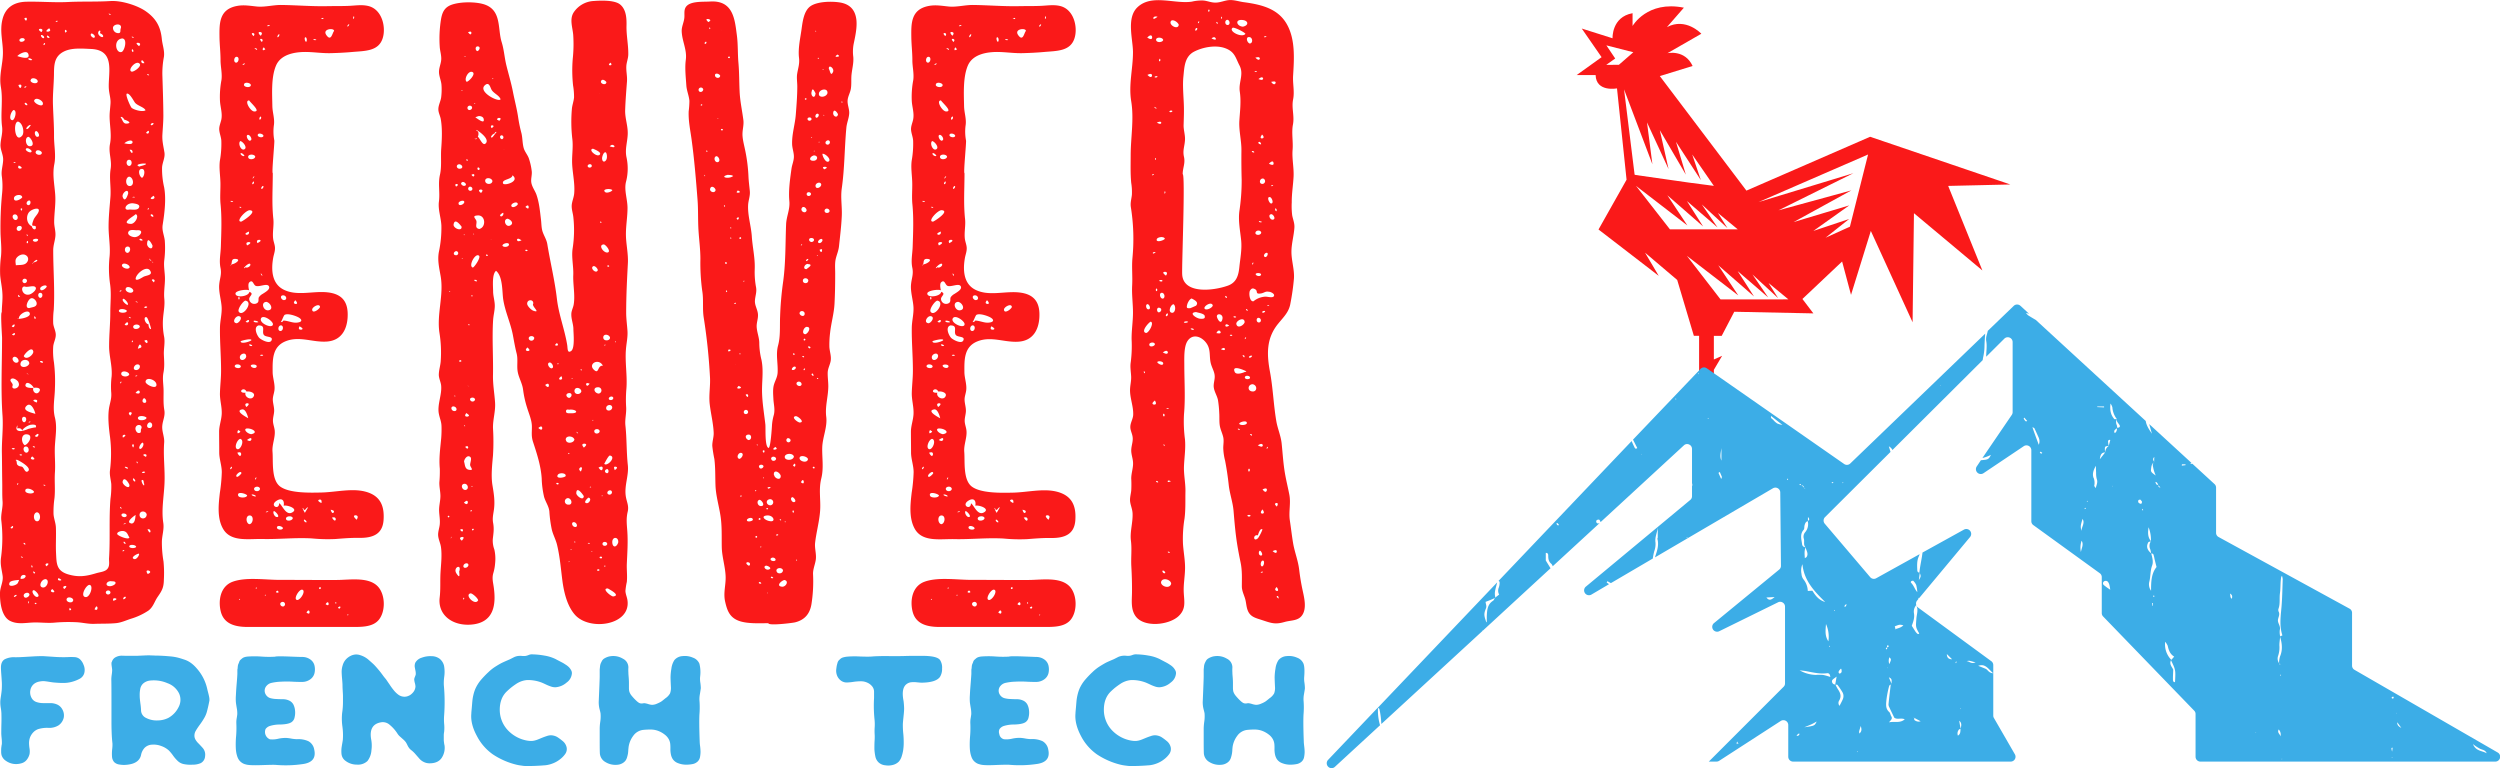 <svg xmlns="http://www.w3.org/2000/svg" viewBox="0 0 1212.48 372.51"><defs><style>.cls-1{fill:#fa1919;}.cls-2,.cls-3{fill:#3cade7;}.cls-3{fill-rule:evenodd;}</style></defs><g id="Layer_2" data-name="Layer 2"><g id="Layer_1-2" data-name="Layer 1"><path class="cls-1" d="M80,135.18c0,3.33-.64,6.39-.31,9.75s-.42,6.48-.64,9.75a33.79,33.79,0,0,0,.56,8.7c.5,2.86-.25,5.67-.14,8.54.13,3.14.4,5.74-.2,8.85-.55,2.85,0,5.54.06,8.4.05,3.36-.21,6.4.37,9.74.49,2.89-.77,4.88-1,7.65s1.13,5.32.92,8.1c-.5,6.67.46,13.17.16,19.8-.28,6.38-1.56,12.78-.59,19.12.48,3.12-.58,5.93-.68,9a54.56,54.56,0,0,0,.79,9.72,58,58,0,0,1,.18,8.74c-.06,3.78-.8,5.28-3,8.42-1.57,2.26-2.14,4.94-4.54,6.7a31.83,31.83,0,0,1-8.47,3.94c-2.4.79-4.71,1.89-7.27,2.13-3.41.32-7,.2-10.46.33-2.94.11-5.61-.61-8.51-.78a78.24,78.24,0,0,0-11,.21c-3.41.29-6.77-.21-10.18-.08-3.81.15-7.53,1-11.09-.74C.52,299-.1,291.44,0,287.41c.09-2.78,1.67-5.29,1.28-8.11-.46-3.32-1.27-5.57-.77-9a71.34,71.34,0,0,0,.12-17.88c-.32-3.13.84-6.14.61-9.3s-.09-6.18-.16-9.29C1,229.21,1,224.58.92,220c-.15-6.16.73-12.27.3-18.44C.33,189.06,1,176.38,1,163.89c0-1-.84-12.46-.13-12.46,0-3.14.52-6.15.28-9.31C1,139.19.32,136.34.08,133.43a53,53,0,0,1,.41-9.16c.36-3.71-.08-7.15-.23-10.86A167.86,167.86,0,0,1,1,94a35.06,35.06,0,0,0-.1-8.38c-.44-2.88.54-5.25.63-8.07C1.62,75,.1,72.67.24,70.1.4,67,1.41,64.6,1,61.41.18,55,1.53,48.51.42,42.16c-1-5.68,1-11,1-16.59S-.19,15.15,1.17,9.51,6.47,1,12.72.84c6.77-.17,13.51.47,20.33.13S46.74.94,53.58.51c5.23-.32,12.68,2,16.81,4.74,5.34,3.61,7.52,7.79,8.09,13.63.29,3,1.47,5.79,1,8.8a42.6,42.6,0,0,0-.73,8.82c.2,6.49.44,13,.48,19.47,0,3.1-.29,6.24-.47,9.34s.5,5.59,1,8.69c.36,2.53-1,4.72-1.16,7.2a38.84,38.84,0,0,0,1,9.6c1.05,5.59.21,12.54-.69,18.14-.46,2.85.65,4.9,1,7.65a46,46,0,0,1-.24,9.6C79.3,129.27,80,132.13,80,135.18ZM8.38,283.1c.47-.45.67-1.47.95-1.85-1.53.15-4.21.31-4.67,1.3C3.57,284.94,7.27,284.16,8.38,283.1ZM6,58.29c1.13.08,2.52-4.75.6-4.94C5.26,54.07,4,58.15,6,58.29Zm2.91,127c-.4-.78-2.38-2.27-3.42-1.56-1.43,1,1.18,2.14.59,3.36C5.23,189.57,10.51,188.45,8.88,185.3ZM5.07,256.06c.13,0,.84.71,1.29-.43C6.44,254.25,5,256.06,5.07,256.06Zm2.18-38.39a1.12,1.12,0,0,0-1.58-.06A1.16,1.16,0,0,0,7.25,217.67ZM5.69,158.24c.09,0,.83,1.13,1.38-.3C7.35,156.45,5.68,158.24,5.69,158.24Zm1.53,3.89c.31-1.43-1.45.15-1.39.17S6.79,163.1,7.22,162.13Zm1,13.77c1.73-.46.32-2.88-1.13-2.88C5,173.36,6.63,176.32,8.2,175.9Zm-.6-69.18c1.73-.3,1-3.09-.66-2.71C5.45,104.36,6.19,106.68,7.6,106.72Zm0-27.87a.88.88,0,0,0-1.12,0A.9.9,0,0,0,7.62,78.85Zm.46,209.92c0-.77-1.73.33-1.26.7C7.17,289.6,7.85,289.09,8.08,288.77ZM6.79,96c-.27,2.42,3.26.82,4-.29C10.67,93.93,7,94.39,6.79,96Zm3.94-30.18c1.3-1.53.32-6.25-2-6.85C6.15,59.18,7.24,69.87,10.73,65.81Zm2.65,162.87c2.58-1.58-3.6-5-4.85-5.59a1.24,1.24,0,0,0-1,0c.88.48.35,1.68.89,2.3,1,1.11,1.87.56,2.56,1.18S12.27,229.36,13.38,228.68ZM7.75,125.54c-.52,1.06,0,2.78-.08,3.12,1.48-.22,3.6.05,4.83-.87,1.46-1.1,1.68-3.22-.18-4.13C10.71,122.86,8.47,124.09,7.75,125.54Zm9.46,81.91c1.25-1.9-2-1.57-2.79-1.33-1.2.38-3.29,1.64-3.69,2.78-.16-1.17-1.29-1.32-2.37-1.13.05-.51.09-1,.13-1.51-1.43,2.27.31,3.05,2.26,2.74a15.48,15.48,0,0,0,3-1C13.83,208,17.48,207,17.21,207.45Zm-8.1-97.84c-1.21.21-1.53,2.33.1,2.39C10.83,111.7,11.25,109.25,9.11,109.61Zm.21,45c1.28,0,5.34-.85,5.16-2.43-.3-2.69-5.8.23-5.28,2.47-.31-.13-.64-.24-1-.35C8.43,154.38,9.09,154.94,9.32,154.63Zm-.53,79.69c-.29,0-.62.63-.45.84C8.65,235.16,9,234.55,8.79,234.32ZM8.4,27.22c1,.28,6.6,2.25,5.31-1.09C12.92,24.07,9.05,26.32,8.4,27.22ZM9.76,143.87,8.92,143C8.45,143.66,9,144.26,9.76,143.87ZM9.67,81.78c2.22-.16-.63-1.72-.64-1.4C9,80.52,8.24,81.6,9.67,81.78ZM8.91,41.23c.05,0,.73,2.53,1.41.84C10.7,40.44,9,41.25,8.91,41.23Zm.52-21.84c-.16,1.37,2.46,1,2.59-.17C11.78,18.06,9.55,18.4,9.43,19.39Zm1.31,201.29c-.25-.43-1.1-.44-1.28-.09A.88.88,0,0,0,10.74,220.68Zm-1.16,12s.42.24.45.24A1.89,1.89,0,0,0,9.58,232.68Zm4.62-56.33c.05-2.25-3.5-2.4-4.15-.45C9.12,178.7,13.4,178.5,14.2,176.35Zm-3.88-74.12a.94.94,0,0,0,.31-1.25l-.69.32C10.06,101.61,10.19,101.92,10.32,102.23Zm1.64,178c1.89-1.59-2.3-2.33-1.94.56C10.64,280.68,11.33,280.81,12,280.28ZM10.12,270c0,.25.68.59.94.53C11.09,270.12,10.4,269.78,10.12,270Zm2.69-59.38c-2.81,0-2.58,4.14-.81,5.32C14.12,215.25,16.43,210.63,12.81,210.65Zm-1-8.47c-1.55-.18-1.39,2.41-.14,2.64C12.91,204.7,13.13,202.33,11.86,202.18Zm2.82-59.46c1-.32,3.32-2.16,2.67-3.28-.77-1.33-4,.13-5.15-.42C9.57,138.48,10.6,144.07,14.68,142.72ZM12,137.33c1.46-.25,1.44-2.13-.06-2.16A1.08,1.08,0,1,0,12,137.33Zm.7,82.22c1.73,0,1.54-2.91-.08-3C10.86,216.52,11.18,219.28,12.71,219.55Zm-1.23,43.74c-.19.32.3.9.8.82C12.48,263.79,12,263.21,11.48,263.29Zm2.82,25.13c-.17-1.7-3.22-.84-2.75.71S14.13,289.53,14.3,288.42Zm1.86-117.89c-.59-3.26-4.88,1.82-4.59,2.28C12.83,174.88,16.24,172.09,16.16,170.53ZM11.77,8.92s.84,2,1.23.52C13.14,7.94,11.93,8.92,11.77,8.92ZM12.82,42c-.2-.35-1.21.13-1,.42S12.71,42.29,12.82,42Zm.47,8.89c-.06-.49-.64-1.16-1.14-1C11.56,50.25,12.65,51.4,13.29,50.93Zm-.48,146c-2.41,2.42,3.1,3.35,4.34,3.85C17,199.65,15.16,194.54,12.81,196.89Zm3.71,41.7c-.44-1.35-4.59-2.62-4.23-.38C12.47,239.36,16.08,239.83,16.52,238.59ZM19,190c1.28-1.83-1.14-2.18-2.65-1.87-.34-1.15-3.43-3.85-4-1.46-.34,1.54,2.76,1.52,3.85,1.46C15.48,189.72,17.6,191.94,19,190ZM15.34,73.32c-.17-.74-2.54-2.28-2.82-.9C12.36,73.25,15.3,74.73,15.34,73.32Zm-1.45-6.95c-2.11.07-1.52,4.57.54,4.55C17.33,70.89,15.18,67,13.89,66.37Zm1-5.66c-.37-.71-3,1.79-1.83,1.88.57,0,1.15-.87,1.4-1.22S14.79,60.93,14.94,60.71Zm-1.15,38.8c1.3,0,1.36-2.38.38-2.27C13,97.36,12.21,99.2,13.79,99.51Zm-.87,81.36c.22.19.8.8,1,1C13.78,181.69,13.29,180.94,12.92,180.87Zm.5-66.34c.2-.2-.08-.84-.39-.88C12.81,113.87,13.09,114.51,13.42,114.53Zm-.29,3.5a.63.63,0,0,0,.17-1.2C12.93,117.06,12.84,117.83,13.13,118Zm4.69,29.31c.18-1.11-1.27-2.94-2.57-2.7-1.63.29-3.63,5.1-.91,4.76C15.79,148.89,17.55,149,17.82,147.34Zm-3.44-44.71c-1.93,2-1.53,5.87,1.11,7.15.39,1.87,2.39,2,1.88.06-.12-.46-1.47-.23-1.6-.47-.32-.56.31-2.07.5-2.63.52-1.47,2.07-2.74,2.51-4.1C19.58,100.21,15.71,101.29,14.38,102.63Zm-.23,189.11c-.56-.41-.54.93-.24.93C14,292.53,14,291.88,14.15,291.74Zm-.3-263.41c-.52.56,1.3,1.22,1.82.69C15.25,28.57,14.35,28.08,13.85,28.33Zm0,176.47c.22.21.95,0,1-.27C14.67,204.35,13.94,204.55,13.88,204.8Zm1-165.92c-.21,1.33,3,2.16,3.48.77C18.56,38.13,15.16,37.12,14.89,38.88Zm1,184c2.08,0-.22-1.46-.2-1.55C15.64,221.45,14,222.48,15.86,222.91Zm-.74,51.51c.14.12.28.77.42.89C16,275.26,15.74,273.78,15.12,274.42ZM18,126.09c-.39-.47-2.55,1.65-2.3,2,.2-.29.4-.57.61-.85C16.73,127.25,18.52,126.67,18,126.09ZM16.45,286.23c-1.79.13.32,3.52,1.61,3.27C19.87,289.15,17.34,286.51,16.45,286.23ZM17,216.87c0-.29-.75-.53-1.07-.44C15.73,216.81,16.81,217.24,17,216.87Zm1.52-100.64c-.33-.82-2.83-.34-2.55.38C16.3,117.59,18.49,117.4,18.48,116.23ZM16.19,277.06a.92.92,0,0,0,.5,1.17l.37-.59Zm1.58-81.8c0-.11,1.05-1.48-.94-1.41C15,194.25,17.75,195.17,17.77,195.26Zm.16,53.2c-2.09.27-1.84,4.35.06,4.36S19.92,248.64,17.93,248.46ZM20.8,50c-.2-1.38-3.66-3.24-4.27-1.11C16.68,50.3,21.15,52.44,20.8,50ZM16.68,153.35c0,.05-.29,1.6.57,1.16C17.5,154.24,17.11,153.54,16.68,153.35Zm2,57.66c0-1.55-1.72.48-1.82.48C17,211.49,18.08,212.6,18.64,211Zm-.73,81.49c0,.12-1.63-.63-.9.58C17.16,293,17.76,292.62,17.91,292.5ZM18,66.36c1.78.14.64-2.55-.42-2.8C16.32,63.71,17,66.29,18,66.36Zm-.7,7.31c-.31,1.47,2.93,2.1,3,.42C20.1,73,17.64,72.21,17.34,73.67Zm2.16,70.82c1.36,0,1.53-2.42.14-2.47S18.22,144.21,19.5,144.49Zm.72-129c0-.15,1.09-1.14-.36-1.53C17.54,14,20.16,15.79,20.22,15.52ZM20.74,176c0-.09.33-1-.94-.92C18.48,175.56,20.75,176.05,20.74,176ZM19.48,140c.22,1.88,2.9-.11,3.19-1C22.51,137.67,19.35,138.92,19.48,140Zm2.35,140.93c-1.83.16-3.39,3.71-1.06,4C22.93,285.18,24.34,280.84,21.83,280.88ZM20,17c-.67.52,1.34,2.45,1.44,1C21.24,17.47,20.51,16.86,20,17Zm1,218.15c.07.23.76.57,1,.44C22.05,235.27,21.36,234.93,21,235.18Zm.85-214.29a.74.74,0,0,0-.69,1A.74.74,0,0,0,21.82,20.89Zm1,252.34c-1.53.46-.32,1.34-.29,1.5C22.53,274.6,24.45,273.2,22.85,273.23Zm1.07-259.5c0-.08-2.78,1.73-.58,1.66C25.19,15,23.93,14,23.92,13.73ZM23,17.19c0,.11-.83.77.44,1.19C25,18.5,23,17.13,23,17.19Zm2.34,268.47c0,.09-1.55,1.11.17,1.58C27.48,287.42,25.33,285.71,25.35,285.66ZM46.68,278c1.56-.48,3.84-.66,5.06-1.74,1.77-1.56,1-3.87,1.17-5.85.57-9.51-.09-18.89.66-28.45a41.89,41.89,0,0,0,.4-7.16c-.21-2.2-.88-4.27-.65-6.51a65.13,65.13,0,0,0,.07-16.15c-.6-4.52-1.3-10.63-.34-15.09.59-2.75,1.15-4.21.86-7.1a40.57,40.57,0,0,1,.23-7.39c.4-5.08-1.26-9.82-1.22-14.79,0-5.43.58-10.88.58-16.27,0-4.72.57-9.19-.14-13.92a53.86,53.86,0,0,1-.2-13.31c.42-4.81-.5-9.55-.5-14.37s.54-9.65.9-14.37-.64-9.08.1-13.61c.69-4.27-1.15-7.85-.31-12.11s-.08-8.49-.19-12.85c-.06-2.31.3-4.52.44-6.81.15-2.45-.62-4.54-.8-7-.56-7.21,3.58-18.89-8.67-19.4-4.26-.18-9.39-.68-13.22,1.28-4.72,2.41-4.68,6.64-4.74,11-.06,4.93-.65,9.78-.49,14.71.16,5.17.57,10.3.52,15.48,0,4.37,1,9,.16,13.32-1,4.91,0,9.51.39,14.47.4,4.66-.45,9.07-.48,13.67,0,2.25.78,4.44.61,6.69-.19,2.42-1.07,4.53-1.07,7,0,9.66.82,19.22.26,28.88a41.65,41.65,0,0,0-.26,6.69c.2,1.86,1.24,3.59,1.24,5.47s-1,3.62-1.23,5.47a34.32,34.32,0,0,0,.35,7.9,76.3,76.3,0,0,1,.47,12.47c-.07,4.87-1.21,9.55,0,14.29,1.1,4.38.26,9.05,0,13.5s.29,8.59,0,13,.23,8.36-.23,12.65a47.22,47.22,0,0,0-.45,7.6c.13,2.15,1,4.17,1.14,6.32.19,4.36-.14,8.71.1,13.1.24,4.65.19,8.15,5.84,9.85C38.15,280.07,41.77,279.48,46.68,278ZM27,10.49c.26.23,1,0,1-.32C27.72,9.94,27,10.18,27,10.49Zm1.37,269.86c0,.09-.94,1.14.77,1.21C30.82,281.38,28.32,280.36,28.32,280.35Zm3.1,3.85c-1.5.39-.44,1.24-.4,1.45S33.25,284,31.42,284.2Zm.3-268.39.6-.48a.86.86,0,0,0-.7-.88A1.16,1.16,0,0,0,31.72,15.81Zm3.77,275.3c-.05-1.4-2.94-2-3.24-.49S35.28,292.9,35.49,291.11Zm-1,4.4-.66-.73a1.55,1.55,0,0,0-.23,1.14A.62.62,0,0,0,34.52,295.51Zm8.77-11.85c-1.65.17-4.6,5.6-1.81,5.92C43.72,289.85,45.6,283.69,43.29,283.66ZM44,16.92c0,.86,2,2.26,2,.72C45.89,16.88,44,15.4,44,16.92Zm3.28,277.75c-.47-1.65-1.38.85-1.45.87C46,295.51,47.34,296.5,47.29,294.67ZM48.37,17.41c1.87,1.61,2.54-.48.07-1.32C49.55,13.44,46.17,15.5,48.37,17.41ZM53.49,287c-.4-1.05-2.36-.7-2.15.52C51.84,289,54,288.21,53.49,287Zm.23-2.73c.75-.08,2.46-.79,2.32-1.66s-1.66-.59-2.37-.76C51.17,282,50.83,284.59,53.72,284.28ZM53.7,7c-.2,0-.72-.45-.92-.46C52.57,6.76,53.7,7.79,53.7,7Zm3,9c2.4.43,1.36-1.23,1.92-2.37.65-2.3-3.15-2.25-3.79-.45A2.52,2.52,0,0,0,56.73,16ZM56,290.19c-1.7-.27-1,.93-1.14,1.14S57.57,290.65,56,290.19ZM59.29,18.65c-4.55.48-3.17,7.46-.3,6.55C60.39,24.75,62,18.81,59.29,18.65ZM62.76,260.7c-.88-1.37-1-2.87-3-3.16-1-.13-3,.4-2.92,1.41C56.86,259.78,62.36,262.05,62.76,260.7ZM57.65,150.8c0,1.14,3.9,1.19,3.86-.07C61,149.81,57.66,149.43,57.65,150.8Zm.34-9.45c.3.2,1-.13.92-.46C58.62,140.68,58,141,58,141.35Zm.93,105.33c.16-.2-.28-.77-.55-.85C58,246,58.6,246.87,58.92,246.68Zm-.09-61.6c-.36-.05-.69.58-.4.89C58.67,185.89,59,185.27,58.83,185.08ZM60.24,58c-.19-.5-1-1.57-1.8-1.24,1.14,1.41,1.12,3.5,3.28,3.17C64.24,59.59,61.48,58.35,60.24,58Zm2.45,123.56c-.29-1.44-3.89-2.17-3.89-.27C58.79,182.85,62.18,183.06,62.69,181.59Zm-2.57,67.46c-1.83-.08-1.44,1.75.24,1.79C62,250.69,61.63,249.11,60.12,249.05Zm-.89-120.67c-.68,1.35,2.9,2.79,3.64,1.36C63.13,128.45,59.89,127.06,59.23,128.38Zm1.05,138.47c-.3-.16-.94.21-.88.5C59.69,267.52,60.33,267.15,60.28,266.85Zm1.88-173c.13-2.91-3.35,0-2.62,1.8C60.65,98.47,61.84,94.9,62.16,93.87Zm.61,141.37c-.35-1.13-2.68-4.53-3.3-1.59C59.19,235,62.94,237.73,62.77,235.24ZM62,147.79c.39-.76-1.33-2.69-2.11-2.92C58.33,145.49,61.73,148.37,62,147.79Zm-1.66,63.05c-1.37.19-.7,1.25-.72,1.45C59.67,212.12,61.66,211.2,60.37,210.84ZM61,289.55c-.44-.52-1.64.51-1.09,1.12C60.44,290.55,61.15,290,61,289.55Zm-1.07-35.26c.19,0,.84-.24,1-.2C61.21,253.43,59.8,254,59.93,254.29Zm1,9.44c0-.41-.48-1.09-.87-1C59.63,262.9,60.31,264,61,263.73ZM64.3,68.84c-.4-1.56-3.45-.07-4,.71C60.42,69.41,64.37,70.71,64.3,68.84ZM60.51,157.6c.16,0,1.36.66,1.64-.55C62,155.12,60.22,157.59,60.51,157.6Zm1.57,69.49c0-.35-.79-.64-1.18-.7C59.64,226.32,62,227.78,62.08,227.09Zm-.32-104.44c1.59-.08,2-3.26,0-3.06C60.19,119.74,60.2,122.42,61.76,122.65Zm3.13-24c-3.92-.61-5.52,3.65-2.31,3,1.28-.13,3.89.51,4.7-.77C68.3,99.3,66.24,98.86,64.89,98.66Zm-.23,42.39c0-1.37-3.18-2.71-3.69-1.06S64.23,142.93,64.66,141.05ZM62.57,85.68c-2,.54-1.81,4.76.49,4.54S64.67,85.83,62.57,85.68Zm1.26-33.39c1.17,1,5.26,2.15,6.76,1.21C70,52,66.69,51.28,65.5,49.83c-.64-.78-2.57-4.74-3.93-4.42C60.52,45.65,63.31,51.84,63.83,52.29Zm-1.08,28.2c1.49-.26,1.49-3.07-.17-3S61.06,80.49,62.75,80.49Zm3.07,23.36c-.89,1-7.65,4.53-2.37,4.74C65.46,108.67,67.7,104.62,65.82,103.85ZM65.45,115c2.57-.12,4.82-3.74.91-3.33-1.18,0-3.23-.52-4,.63-1,1.61,1.68,2.77,3.06,2.7Zm-2.36,86.62s1.79-1.64,0-1.73C61.81,200.27,63,201.28,63.09,201.57Zm.43-47.33c-.08-.26-.71-.69-1-.54C62.27,154,63.29,154.51,63.52,154.24Zm0,99.58c2.09.38,2.11-3.17,2.26-4.14C65.24,250.05,60.67,253.28,63.54,253.82Zm2.53,11.38c-.11-1.06-2.76-1.27-3.23-.59C62,265.89,65.5,266.23,66.07,265.2ZM64.32,73.76c-.17-1.53-1.25-1.05-1.48-1.15C62.9,72.63,63.93,75.15,64.32,73.76Zm-.44-39c1.21.1,4.86-2.57,3.9-3.78C66.09,28.8,61.52,34.12,63.88,34.74Zm0-16.91c0,.3.78.59,1.05.42C64.86,18,64.13,17.66,63.85,17.83Zm.23,6a.91.91,0,0,0,.41,1.4A.92.92,0,0,0,64.08,23.85ZM64,166c.31,0,.64-.62.44-.82C64.09,165.12,63.77,165.73,64,166Zm.75,50.85c.58-2.12-.67-1.08-.7-1.12S64.45,217.57,64.7,216.8ZM64.22,95.7c.17.09.88,0,1,.12C65.69,95.28,64.2,95.43,64.22,95.7Zm3.1,172.82c-.91,0-4.38,2-2.22,2.62C66.36,271.53,67.94,268.74,67.32,268.52Zm-1.93-35c.72-.13-.38-1.42-.5-1.47C64,231.86,64.76,233.61,65.39,233.5Zm2.42-75.23c-.37-1.39-3.65-1.09-3.16.54C65,160.05,67.81,159.62,67.81,158.27Zm-1.34,18.46c-1.31.13-2.47,2.53-.56,2.73C68.08,179.57,68.65,176.52,66.47,176.73Zm.14,5.43c-.22-.19-1,0-1,.28C65.83,182.64,66.56,182.43,66.61,182.16ZM67.19,210c1.81.13.7-1.39,1.42-2.24.55-2.09-2.63-2.27-2.92-.12C65.58,208.41,66.2,209.94,67.19,210Zm-1.47-63.77c.08.15.74.39.82.54C67.21,146.53,65.84,146,65.72,146.24Zm0,44.37c.24,0,2.07.87,2.08-.52C67.34,188.36,65.68,190.61,65.75,190.61Zm7.34-58.85c-1.45-3.82-7.47,1.24-7.26,3.61.5,1.14,3.44-1,4-1.22C71.28,133.52,73.73,133.45,73.09,131.76ZM67.44,22.42c0-.13,1.4-1.29-.38-1.66C65,20.64,67.45,22.35,67.44,22.42Zm-1.12,201.4c-.21.2.06.85.37.89C66.93,224.49,66.66,223.84,66.32,223.82Zm1.26-143c.94-.43,2.18-.56,3.06-1.08C72.08,78.77,64.13,79.55,67.58,80.77Zm.78,86.72c-.73-1.24-1.26.56-1.51,1.61C67.82,168.71,69.1,168.75,68.36,167.49Zm2.71,35.07c-.65-.95-4.14-1.28-4.18.16C66.86,204.34,71.06,204,71.07,202.56ZM68.79,81.92c-2.22,0-1.27,3.77.08,4.32C70.08,85.73,70.71,81.87,68.79,81.92ZM67.61,217.5c.74,1.08,2.79-1.95,1.59-2.85C68.32,214.85,67.22,216.94,67.61,217.5Zm.17-101.65c-.58.65,1,1.09,1.42.67C69,116.07,68.2,115.61,67.78,115.85Zm3.37,133.63c-.49-1.9-3.37-1.9-3.46.16C67.58,252,71.1,252.11,71.15,249.48ZM68.5,29.73c.21,1.31,1.14.83,1.55.91C70.11,30.66,68.93,28.24,68.5,29.73Zm1.39,204.79c-.32-.39,0-1.63-.77-1.74C67.62,232.55,70.37,237.35,69.89,234.52Zm.53-5.58a1.14,1.14,0,0,0-1.61.25A1.14,1.14,0,0,0,70.42,228.94Zm-.68-35.75c-.72.43-1.11,2.16.48,2.21C71.77,195.14,70.41,192.78,69.74,193.19Zm1.05,28.41c0-.09.95-1.34-.71-1.32C68.49,220.65,70.79,221.52,70.79,221.6Zm-.88-72.5a1,1,0,0,0,1.52-.23A1,1,0,0,0,69.91,149.1Zm1.65,16.67c-.14-1.45-1.3-.58-1.51-.58S71.47,167.46,71.56,165.77Zm.51-8.45c-.16.46.28,2.45,1.17,2.27.21,0-1.44-5.49-2.14-5.73C69.4,153.29,70.14,157,72.07,157.32Zm3.81,29.33c.09-2.44-5.1-4.2-5.29-1.51C70.5,186.49,75.89,189.1,75.88,186.65Zm-5.1-122.2c.15,0,1.18,1,1.48-.43C72.17,62.56,70.87,64.46,70.78,64.45ZM72,276.68c-1.78-.23-.39,1.62-.38,1.69S74.11,277.48,72,276.68ZM71.33,36.05c0,.32.7.61,1,.41C72.3,36.14,71.6,35.85,71.33,36.05Zm0,82.14c-.08,1.86,2.74,3.52,2.63.89C73.37,117.74,71.5,114.56,71.35,118.19Zm1.33,86.63c-1.41.26-2,2.76-.12,2.77C74.19,207.61,74.24,205,72.68,204.82ZM73,257.77c-.19-1.54-1.31-1-1.48-1C71.61,256.79,72.63,259.23,73,257.77ZM71.78,101.82c.16-.11.29-.74.44-.86C71.75,100.43,71.48,101.77,71.78,101.82Zm1.68,24.72c-.52-.6-1.06-1.21-1.08-1.11A1.28,1.28,0,0,0,73.46,126.54Zm-.39-22.38c-.14.47.63,1,1.22,1C74.69,104.51,73.5,103.47,73.07,104.16Zm.2-43.46c.46.21,1.13-.36,1.25-.85C73.86,59.32,72.68,60.27,73.27,60.7Zm.64,35.88c1.79-.39.66-1.35.67-1.64C74.58,94.87,71.78,96.52,73.91,96.58Zm.49,31c-.09-.07-.44-.47-.81-.91A1.31,1.31,0,0,0,74.4,127.59Zm.24,9.36c0-.09.94-1.2-.34-1.45C72.69,135.47,74.67,136.86,74.64,137Z"/><path class="cls-1" d="M106.64,238.94a80.24,80.24,0,0,0,.93-9.91c0-3.25-1.21-6.27-1.24-9.46,0-3.38-.06-6.81-.06-10.18,0-2.95,1.15-5.75,1.27-8.74.13-3.49-1-6.76-.86-10.18.1-3.65.57-7.25.54-10.92,0-6.8-.61-13.6-.54-20.37,0-3.43,1-6.8.82-10.2s-1.48-7.37-1.19-10.87c.26-3.12,1.3-5,.63-8.23-.73-3.5.07-6.75.18-10.28.21-6.82.53-13.82-.15-20.57-.34-3.39,0-6.88-.06-10.28-.06-3.65-.76-7.39-.24-11a46.28,46.28,0,0,0,.67-9.55c-.12-1.75-.84-3.39-1-5.14s.62-3.29,1-5.06c.6-3-.42-5.83-.64-8.8a43.5,43.5,0,0,1,.7-10.35c.46-3.19-.45-6.52-.44-9.73,0-3.81-.47-7.56-.51-11.35-.06-6.55-.14-13.3,8.57-14.9,3.34-.62,6.47,0,9.77.31,3.86.32,7.77-.82,11.71-.77,7.36.09,14.65.73,22,.58,3.42-.07,6.85,0,10.27-.13,3.16-.09,6.49-.71,9.62,0,6.9,1.48,8.9,10.28,7.23,15.61-2,6.51-8.73,6.19-14.9,6.75-3.28.3-6.58.45-9.87.55-3.94.14-7.49-.4-11.38-.54-6.09-.22-13.25.95-15.63,6.64S132,45.43,132.09,51.46c.06,3.17,1.24,6.2.73,9.36a23,23,0,0,0,.22,7.31c.16,1.31-1.33,15.85-.74,15.85,0,7.35-.53,14.89.27,22.19.35,3.22-.49,6.43-.09,9.63.18,1.45.81,2.83.89,4.29.08,1.74-.55,3.2-.86,4.89-1,5.55-.87,12.59,5.15,15.54,6.48,3.17,13.94.55,20.93,1.24,8.21.8,10.4,5.56,10,12.26-.35,5.62-2.92,11.12-10.06,11.63-6.85.5-13.21-2.82-19.91-.18s-6.41,9.17-6.39,14.86c0,3,1.26,5.95.87,9-.22,1.62-.86,3.07-.78,4.73.1,1.82.73,3.56.64,5.4-.08,1.58-.63,3.14-.58,4.73s.73,3.12.87,4.72c.28,3.45-1.38,6.7-1.08,10.24.39,4.58-.7,13.6,3.75,16.84s14.3,3,19.73,2.88c6.73-.1,14.64-2.12,21.21-.52,7.8,1.9,9.63,7.24,9.17,13.88s-4.91,8.75-11.84,8.63c-3.89-.06-7.63.26-11.51.56a78.72,78.72,0,0,1-11.4-.29c-8-.48-16,.47-24,.28-6.56-.15-15.07,1.51-18.88-4.59C105.15,251.61,106,244.55,106.64,238.94Zm77.05,46c3.2,4,3.3,11.6.07,15.61-3.08,3.82-9.06,3.5-13.76,3.52H120.18c-6.28,0-11.65-1.5-13.13-7.59-1.24-5.11-.28-12.1,5.79-14.34,6.38-2.34,15.61-.93,22.3-.91,9.44,0,18.88.1,28.33.05C169.84,281.26,179.35,279.54,183.69,284.94ZM111.55,128.71a.7.7,0,0,0,.78-.53c1.47,0,5.12-2.41,1.89-2.61C111.48,125.4,113.13,128.13,111.55,128.71Zm.89,97.64c-.4,0-1,.84-.71,1.23C112.14,227.59,112.71,226.74,112.44,226.35Zm-.67-128.84c0,.29,1.06.61,1.32.41C113,97.6,112,97.28,111.77,97.51Zm3,59.27c1.38-.24,3.26-3.14,1.05-3.45C114.27,153.11,112.15,156.5,114.82,156.78ZM114.55,30.4c1.39-.14,1.69-3.12,0-2.82C113.46,27.77,113.1,30.3,114.55,30.4Zm2.25,147.4c0-1.17-2.45-1.48-2.9-.48C113.36,178.52,116.54,179.09,116.8,177.8Zm7.13-39.21c-1.12-.58-1.34-3.22-3-1.67-.79.75-.34,3-.13,3.88-1.17-.62-6.43.09-6.58,1.49-.25,2.31,6.39,1.66,6.74-.77,2.44,1-.09,2-.1,3.5a2.48,2.48,0,0,0,4,1.85c.91-.8.23-1.91.74-2.77a5.38,5.38,0,0,1,1.94-1.65c.9-.64,3.69-2.06,2.9-3.59C129.57,137.12,125.57,139.44,123.93,138.59Zm-8.83,79.25c1.58.51,3.69-4.39,1.42-5C115,213.14,113.34,217.27,115.1,217.84Zm2,11.66c-.21-1.58-2.52.53-2.51,1.21C114.6,232.36,117,229.93,117.09,229.5Zm-2-10c-.07,0,1.29,2.85,1.84,1C117.13,218.68,115.28,219.59,115.07,219.53Zm.48-10.92a1.39,1.39,0,0,0-.29,1.55,1.47,1.47,0,0,0,1.29-.91Zm4.3,31.69c-.76-1-5.23-2.13-4.32.2C116,241.56,119.63,241.62,119.85,240.3Zm-4-96.33c-.37.14-.41,1.12,0,1.33C116.3,145.16,116.34,144.18,115.87,144Zm3.19,1.84c-1.35.33-4,4.23-3.29,5.37C117.61,154.06,123.17,146.45,119.06,145.81Zm-2.69,145c.14-.36,0-.41-.44-.17C116,290.89,116.13,291,116.37,290.8Zm2.35-218.51c1.21-.94-1-3.69-2.18-3.85C115.21,69.51,117,73.61,118.72,72.29ZM117,107.49c1-.39,8.19-5.13,4.19-5.53C119.3,101.77,114,107.6,117,107.49Zm3.4,95.37c-.19-.8-1.19-4.65-3-4.3C113.55,199.31,120,202.58,120.43,202.86Zm-4.1-102c.2-.09.71,0,.9-.06C117.21,101,115.91,99.36,116.33,100.9Zm3.09,71.88c-.11-2.25-3.15-1.1-3.07.6C116.44,175.46,119.3,174.64,119.42,172.78Zm-.86-97.17c-.2-.58-1.14-1.39-1.72-1.31C116.17,74.65,117.77,76.12,118.56,75.61ZM121.91,165c.27-1.14-5.18.29-5.19.51C116.65,167.14,121.53,165.61,121.91,165Zm1,27.45c1.32-1.89-1.72-2.84-3.36-2.55-1.41-2.85-4.79.85-.46.58C118.37,192.37,121.58,194.4,122.93,192.45Zm-5.27-161c.32.18,1.19-.34,1.12-.66C118.47,30.61,117.6,31.14,117.66,31.45Zm.67,98.61a.66.66,0,0,0,.72-.48c.9.68,2.82-.61,2.34-1.5S118.38,129.5,118.33,130.06Zm0-88.89c.08,1.25,3.47,1.58,3.35,0C121.35,40,118.25,39.6,118.34,41.17Zm2.48,166.69c-3.4-.52-1.51,2.27,1,2.73C125.18,209.91,123.06,208.2,120.82,207.86Zm-.94-12.28c-1.63.21-.45,1.61-.43,1.79S121.77,195.63,119.88,195.58Zm.93-83.27s-2.89,1-1.21,1.56C121.1,113.84,120.66,112.66,120.81,112.31Zm0,43.4c0-1.35-1.73.4-1.65.4S120.45,156.89,120.77,155.71Zm0-38.3c-2.11.06-.93,1.43-1,1.6S122.68,117.67,120.77,117.41ZM121.19,250c-2.2-.1-2,3.8-.25,4.23C122.78,254.1,123.3,250.12,121.19,250Zm0-181.77c1.81-.25-.19-3.42-1.24-2.72C119.2,66,120.28,68.22,121.18,68.26Zm-1.43,145.17c.15,0,1.7,1.17,2.17-.25C122.11,211.49,119.79,213.43,119.75,213.43Zm1.11-164.69c-2.57-.08.52,5.25,2.38,5.34C126.71,54.25,121.74,50.05,120.86,48.74ZM123.79,76c-.3-1.43-3.84-1.38-3.4.36C120.73,77.69,123.61,77.39,123.79,76Zm-1.43,91.63a1.49,1.49,0,0,0-1.55-.57C120.77,167.72,121.85,168.09,122.36,167.65Zm-.71,9.79c.21,1,2.64,1.64,2.86.23C124.49,176.51,121.47,176.58,121.65,177.44Zm.42,62.48c-.13.46,1.69,1,1.93.88C124.46,240.24,122.19,239.52,122.07,239.92ZM123,17.54c0-.09,1-1.13-.24-1.5C121.23,16,123,17.53,123,17.54ZM123,88c-.42.14-.82,1.1-.59,1.36A.84.84,0,0,0,123,88Zm.4-2.35c-.41-.39-1,.79-.78,1C122.7,86.53,123.3,85.8,123.39,85.65Zm1.86,70.62c0-.56-2.23-1-2.26-.56C123,156.51,124.86,156.4,125.25,156.27Zm.83,80.65c-.55-1.54-3.39-.85-2.78.57C123.79,238.65,126.2,238.37,126.08,236.92ZM123.45,23.51c.13.14,1,.58,1.08.72C125.25,23.67,123.54,23.12,123.45,23.51Zm.84,208c-.29,0-.74.85-.57,1.06C124.05,232.58,124.5,231.74,124.29,231.52Zm.36,53.65a.35.35,0,0,0-.61,0C123.87,285.59,124.52,285.49,124.65,285.17Zm7.17-120.52c.27-1.63-3-1-3.88-2.26-1.12-1.7,1.2-4.63-2.57-4.55-2.47.78-.92,4.58.33,6C126.6,164.79,131.37,167.38,131.82,164.65Zm-7-46.69c0-.08,2.71-1.19,1-1.65C123.86,116.39,124.91,117.78,124.84,118ZM125,65.43c-.21,1.09,2.44,1.66,2.77.52C127.81,64.91,125.2,64.22,125,65.43Zm1.55-48.15c0-.11,1.16-1.33-.17-1.73C124.23,15.25,126.44,17.59,126.52,17.28Zm0,39.2a1.09,1.09,0,0,0-.59,1.61A1.1,1.1,0,0,0,126.5,56.48Zm1.11,115.82c-.16-.33-1.25-.38-1.49,0C126.27,172.65,127.37,172.69,127.61,172.3Zm-.84-153.45c-1.49-.17.16,1.52.16,1.51S128,19.35,126.77,18.85Zm-.4,114c.14.13.56.83.71,1C127.38,133.76,126.86,132.33,126.37,132.84Zm.21,21.55c-1.31,2.32,5.84,5.41,5.74,2.76C132.26,155.69,127.71,152.4,126.58,154.39Zm.17-62.84c.47.31,1.44-1.17.74-1.38C127,90.32,126.51,91.24,126.75,91.55Zm.81-67.15,1.07-.43-.69-1A1,1,0,0,0,127.56,24.4Zm1.54,122c-2.85.22-1.43,4.28.88,4.1C132.94,150.26,131.23,146.73,129.1,146.38Zm-.57,142.09q-.3.28.09.45C129,288.75,128.84,288.31,128.53,288.47Zm.32-40.09c.22.17,1.2-.15,1.24-.41-.22-.17-1.2.15-1.24.41Zm.71-235.77c.25.22,1.24-.1,1.26-.4C130.58,12,129.6,12.31,129.56,12.61Zm4.73,238.14c1.75-.05-.72-2.79-1.5-2.93C132.1,248.49,133.13,250.77,134.29,250.75Zm1.1-6.7c1.53.92,3.33,6.62,6.67,4.2,2.39-1.72-3-3.49-4.54-3,.52-2.62-.91-4.14-3.61-2.28C130.67,245.28,135.4,247.64,135.39,244.05Zm-.95,42.36s-1.28.8-.12,1C136,287.49,134.45,286.35,134.44,286.41Zm2.75-30.18c0-.93-2.69-1.75-2.92-.54S136.84,257.31,137.19,256.23ZM134.75,18.08c.42-.2.91-1.12.73-1.44C135.08,16.38,134.13,17.88,134.75,18.08Zm1.41,142.44c1.25-.16,1.53-2.59.11-2.73C134.69,157.92,134.55,160.73,136.16,160.52ZM136.67,292c-1.34.41-.75,2.21.66,2.15A1.13,1.13,0,1,0,136.67,292Zm-.56-135.84a1.07,1.07,0,0,0,1.3-.68c2.17,0,4.3,1.18,6.48,1,2.94-.22,2.85-1.62.45-2.77-1.39-.66-4.82-1.84-6.3-1C137.46,153.14,136.53,156.2,136.11,156.17Zm1.55-10.61c1.85,0,1.32-2.38-.39-2.31S136.27,145.37,137.66,145.56ZM142,251.24c-.38-1.31-3.51-1-3.29.42S141.94,252.56,142,251.24Zm1.15-105.61c-.08.27-1.38,1.43.12,1.79,1.87.15-.08-1.94-.12-1.79ZM146.62,286c-1.5-.42-4.65,4.83-2.44,5C145.87,290.9,148.43,286.51,146.62,286Zm-1.35-127.75c0,.09-1.13,1.71.83,1.65C147.9,159.53,145.28,158.3,145.27,158.25Zm1.51,88.09c0,.75,1,2.11,1.07,2.4.18-.29,1.54-2.67,1.61-2.67-.9,0-1,1-1.68,1.21S147.37,246.41,146.78,246.34Zm1.88,6.93c.17-.39-.61-1.19-1.11-1.29C146.94,252.57,148.33,253.65,148.66,253.27Zm-.1-233a2,2,0,0,0-.11-2.09C147.24,17.54,147.91,20.55,148.56,20.25Zm1.59,276.44c-.47-1.63-1.46.36-1.53.38C148.73,297.05,150.2,298.49,150.15,296.69Zm1.26-146.54c.05,2.17,3.3,0,3.81-1.25C155.08,146.83,151.37,148.87,151.41,150.15Zm.6-131.1c-.17.38,1.27.57,1.41.25C153.25,19.07,152.22,18.85,152,19.05Zm3.91,224.88c0-.19.38-1.77-.88-1.66C153.1,242.69,155.93,244.09,155.92,243.93Zm-.51,40.81c-.57.05-.78.29-.62.74C155.34,286.05,155.88,285.3,155.41,284.74Zm.22-275.9c.06-.07,1.68,1,1.08-.2C156.55,8.76,155.78,8.72,155.63,8.84ZM158.27,17c2.41,3.46,2.92-1.24,3.74-1.93C162.32,13.41,156.1,13.86,158.27,17Zm1.13,275.93c-.19-2-1.75.23-1.37.21C158.15,293.09,159.3,294.17,159.4,292.89Zm2.48-44.41c.48-1.11-1.12-1.15-1.47-1.32C160.31,247.11,161,249.7,161.88,248.48ZM161,251s1.35,2.48,1.84,1C162.88,250.35,161.17,251.08,161,251Zm2,41c-.41.15-.51.35-.31.63C163.37,293,163,292,163,292Zm2.08,2.75c.16-1.29-1.19-.12-1.16-.11S164.52,295.79,165,294.73ZM168.6,12.87c.32,0,.83-.83.76-1.11C169,11.65,168.13,12.72,168.6,12.87Zm.28,285.07c-.3,0-.44.11-.4.38C168.69,298.67,169.07,298.25,168.88,297.94ZM171.34,9.11c.39.14.62-1.1.26-1.22C171.36,8,171.12,8.94,171.34,9.11Zm1.62,243c0-.16,1.47-2-.51-2.21C170.43,250.07,173,252,173,252.14Z"/><path class="cls-1" d="M303.6,241.22c.51,2.61,1.46,4.25.82,7-.78,3.31-.43,5.94-.19,9.3.39,5.34,0,10.64-.23,16-.1,2.91.3,5.82,0,8.72a32.06,32.06,0,0,0-.67,4.34c.05,1.63.81,3.08,1,4.67,1.6,12.07-18.47,14.94-25.54,6.85-3.77-4.32-5.26-10.83-6-16.21-.78-5.91-1.22-11.9-2.65-17.75-.6-2.46-1.87-4.71-2.49-7.17a60.34,60.34,0,0,1-1.21-8.91c-.28-2.64-1.89-4.63-2.58-7.15a44.93,44.93,0,0,1-1.14-8.92c-.4-6-2.25-11.76-4.15-17.52-1-2.95-.55-4.84-.61-7.79s-1.42-6-2.25-8.71a49.51,49.51,0,0,1-2-8.85c-.35-3.13-2.06-5.72-2.61-8.75s.24-6-.57-9.09c-.76-2.95-1.23-5.87-1.8-8.85-1.12-5.84-3.76-11.31-4.67-17.21-.56-3.64-.14-11.2-3.48-13.87-2.06,1.59-1.42,7.77-1.42,10s.81,4.59.81,6.92-.66,4.6-.81,6.91c-.55,8.93.11,17.83-.06,26.76-.09,4.54.7,8.72,1,13.22.3,4.34-1.09,8.17-1,12.49a107.82,107.82,0,0,1,0,13.21c-.41,4.53-1,9.89-.28,14.38.67,4.08,1.3,7.66.74,11.86-.31,2.3-.83,4.15-.4,6.51.56,3.09.15,4.92-.17,8a12.54,12.54,0,0,0,.77,4.92,20.33,20.33,0,0,1,.37,6.65,22.36,22.36,0,0,1-.92,4.92c-.64,2.38-.09,4.25.25,6.65,1.18,8.32.27,17.37-11.12,18.19-9,.64-16.11-4.75-15.1-13.14.48-4,.18-7.76.39-11.79s.81-8.4.25-12.58c-.26-2-1.3-3.85-1.39-5.88-.07-1.76.62-3.48.79-5.22.22-2.2-.23-4.32-.32-6.52-.09-2.44.62-4.77.64-7.19,0-2.23-.57-4.4-.52-6.63a61.21,61.21,0,0,0,.23-6.63c-.48-5.07.19-9.65.66-14.72a52.66,52.66,0,0,0,.16-5.89c-.05-2.33-.91-4-1.31-6.19-.79-4.39,1.53-9,1.14-13.49-.16-1.8-1.11-3.45-1.14-5.26,0-2.18.75-4.41.92-6.58a59.74,59.74,0,0,0-.62-13.88c-1.35-9.18,2.21-18.21.58-27.47-.69-3.94-1.59-7.63-.85-11.69a55.28,55.28,0,0,0,1.22-12.72c-.17-3.91-1.7-7.83-1.2-11.69.59-4.47-.5-8.62.5-13,.92-4,.31-8.52.62-12.67.34-4.61.59-9.86-.24-14.43-.29-1.58-1.16-3.08-1.15-4.71,0-2,1.15-3.9,1.38-5.89A30.51,30.51,0,0,0,214.1,41c-.22-2.23-1.32-4.29-1.18-6.54.12-2,1.05-3.87,1.09-5.88s-.61-3.91-.74-5.87a59.44,59.44,0,0,1,.56-13c.54-3.32,1.46-6.11,5.27-7.43,4.06-1.4,10.39-1.46,14.57-.48,9.91,2.34,7.51,11.81,9.62,18.58,1.19,3.84,1.36,7.53,2.31,11.38,1.06,4.3,2.32,8.41,3.17,12.77s2,8.57,2.61,12.92a68,68,0,0,0,1.52,7.16c.56,2.38.44,4.9,1.1,7.23.51,1.78,1.84,3.2,2.47,4.93a30,30,0,0,1,1.42,6.29c.2,1.81-.47,3.59-.22,5.38.3,2.15,1.8,4,2.51,6,1.36,3.94,1.7,8,2.19,12.06.25,2,.16,4.15.88,6.14s1.84,3.63,2.19,5.77c1.46,8.93,3.62,17.59,4.66,26.58.89,7.66,3.81,14.9,5,22.45.24,1.54,0,4.11,1.9,2.79s1.11-8.65,1.09-10.58c0-2.46-1.09-4.88-1-7.3,0-1.62.88-3.08,1.15-4.67.76-4.59-.4-9.64-.21-14.31.17-4.42-1-8.8-.26-13.14a57.91,57.91,0,0,0,.33-14.59c-.16-2-.89-3.9-.83-5.85s1-3.85,1.2-5.84c.43-4.64-.66-9.26-.95-13.87s.62-8.69,0-13.14a72.19,72.19,0,0,1-.18-13.87c.13-2,.89-3.85,1.07-5.82a32.77,32.77,0,0,0-.48-5.83,69,69,0,0,1-.15-12.93A66.71,66.71,0,0,0,278,16.89c-.3-3.59-1.86-7.52.19-10.81A12.4,12.4,0,0,1,288,.48c3.43-.26,10-.49,12.7,1.65,3.09,2.45,3.23,7,3.15,10.34-.11,4.65.93,9.29.86,13.87,0,2-.87,3.87-.95,5.85-.12,2.45.5,4.84.32,7.3-.35,4.63-.73,9.23-.88,13.88-.14,4,1.39,7.6,1.24,11.69s-1.49,7.39-.53,11.54a25.51,25.51,0,0,1-.33,11.69c-.95,4,.77,8.41.76,12.57,0,4.4-.83,8.7-.77,13.14s1.19,9.14.95,13.63c-.43,8-.83,16-.83,24,0,2.95.44,5.94.63,8.88.19,3.1-.5,5.82-.74,8.88-.53,6.4.74,12.85.21,19.24a59.68,59.68,0,0,0-.11,8.87c.18,3-.68,5.9-.36,8.88.69,6.38.48,12.81,1.17,19.18C305.07,230.8,302.55,235.8,303.6,241.22Zm-85.93,8.89c-.6.13-.69.44-.24.83C218,250.81,218.12,250.49,217.67,250.11Zm.66-108.65c0-.29-.21-.37-.45-.19C217.88,141.54,218.08,141.62,218.33,141.46Zm.53,118.71c.13.09-.34.78-.2.91A.72.72,0,0,0,218.86,260.17ZM220,197.11c-1.57-.09-1.29,1.9,0,2.2C221.92,199.76,221.87,197.39,220,197.11Zm0-88.31c-.37,1.92,4.16,3.71,3.86,1.12C223.19,109.06,220.6,105.54,220,108.8Zm1.26,15a1,1,0,1,0-.06-2C219.84,122.11,219.63,123.84,221.23,123.78Zm-.84,68c0,.17.13.4.11.58C220.93,192.34,220.92,191.78,220.39,191.78Zm.8-101.27c0-.11,1.6-.83.4-1.29C220.15,89.14,221.19,90.52,221.19,90.51Zm1.56,186.43c1.15-3.75-3.33-1.72-1.38,1.21C223.63,281.54,222.49,277.29,222.75,276.94ZM223,81.83c1.9-.08,1.36-1.93-.2-2.17C221,79.71,221.22,81.9,223,81.83Zm-.58,16.57c-.33,1.77,2.4,1.09,2.78-.35C225.15,96.68,222.57,97.59,222.41,98.4Zm1.35,76.82c0-.51-.43-.63-.9-.42C222.28,175.27,223.13,175.73,223.76,175.22Zm.26,87c0-.17,1.8-1.84.06-1.8C221.93,260.8,224,262.26,224,262.2Zm-.87-5.27s1,1.47,1.33.5C224.74,256,223.08,256.91,223.15,256.93Zm.41-213.07a1,1,0,0,0,1.05-.09C224.55,43.91,223.66,43.71,223.56,43.86Zm.59,44.47c-1.17.55-.13,1.73.85,1.81C227.13,90,225.25,87.82,224.15,88.33Zm-.32,37s.69.28.73.14A.56.56,0,0,0,223.83,125.36Zm1.31,109.29c-1.91.27-1.2,3,.56,3C227.75,237.35,226.91,234.4,225.14,234.65Zm-.2,55.19s-.84,1.2-.05.81C225.12,290.37,225.32,290.07,224.94,289.84Zm2.25-15.75c-.06-1.33-1.93-1-2.34,0C224.12,275.87,226.86,275.78,227.19,274.09ZM224.91,27.5c.06-.12,1,.07,1.09-.08A1,1,0,0,0,224.91,27.5Zm.45,86.31c-.22-.19-.42-.13-.45.14C225.12,114.13,225.32,114.06,225.36,113.81ZM225,243.72c-.1,0,1.68,1.8,1.92-.12C226.65,241.93,225.28,243.7,225,243.72Zm2.41-15.89c2.72.55.78-1.16.62-2.19s1-3.31,0-4.06c-1.49-1.15-3,1.33-2.95,2.37C225.54,225.31,225.37,227.43,227.36,227.83Zm-2.27-21.52c0,.24.15.48.43.43C225.63,206.45,225.23,206,225.09,206.31Zm.49,10.47c.08,0,1.09,1.53,1.45.33C227,215.71,225.58,216.78,225.58,216.78Zm1.16-14.73c1.7-.55-.44-1.4-.53-1.72C226.18,200.24,224.55,202.2,226.74,202.05Zm-.38-162.38c1.08-.25,4.39-3.73,2.84-4.67C227.26,33.82,224.76,38.56,226.36,39.67Zm-.06,37.59c-.5.12,0,.95.5.63C227,77.51,226.69,77.3,226.3,77.26Zm.22,109.9c.08-.08.82.22.94.09A3.53,3.53,0,0,0,226.52,187.16ZM228.09,53.3c1.26-.44,1.16-2.08-.35-2.06C226.06,51.52,226.62,53.81,228.09,53.3ZM227,15.75c.32.08,1.15,1.7,1.6.44C228.85,14.6,226.76,15.71,227,15.75Zm1.26,76.77c1.35-.22,1-2-.34-2A1,1,0,0,0,228.22,92.52Zm-.78,65.26c.37-.12.34-.36-.1-.59C227,157.32,227,157.56,227.44,157.78Zm4.4,133.46c.17-.9-2.88-3.65-3.7-3.46C225.12,288.49,230.36,293.88,231.84,291.24ZM228,193.92a1.27,1.27,0,0,0,2.41-.11C230.21,192.33,227.58,192.7,228,193.92Zm.12,54c.34.24.65.1.77-.38C228.52,247.32,228.21,247.46,228.08,247.94Zm4.32-123.78c-1.75-2-5.54,5-3.1,5.63C230.19,129.48,233.14,125,232.4,124.16Zm-2.39-39c.11-1.29-1.41-.36-1.38-.35S229.58,86.28,230,85.17Zm-1,150.52c-.37,0-.47.19-.23.45C229.14,236.13,229.24,235.94,229,235.69Zm.06-92c.08-.27,0-.56-.31-.59C228.54,143.4,228.75,144.1,229.05,143.73Zm.13,113.57c.59-.14.69-.46.25-.85C228.84,256.58,228.74,256.91,229.18,257.3Zm.28-143.88c-.06.3.12.41.4.25C229.93,113.38,229.75,113.27,229.46,113.42ZM231.2,136c-.17-.35-.7-.27-1.13-.28C229.3,135.76,231.73,137.23,231.2,136Zm.13-69.12a1.58,1.58,0,0,1-1.39.42C230.81,67.54,231.05,67.78,231.33,66.87Zm.34,37.61c-3.09.17-.92,1.44-.62,2.68.35,1.48-1.05,3.38,1.38,3.89C235.88,110.24,235.55,104.25,231.67,104.48Zm-1.32-54.12c.2-.2.13-.38-.17-.42C230,50.16,230,50.34,230.35,50.36Zm1.75,5.94a12.68,12.68,0,0,0-1.58.59c.89.53,4.91,3.82,4,.57C234.24,56.59,233,56.22,232.1,56.3Zm-.59-31.5c1-.27,1.75-2.14.28-2.3S230.44,24.5,231.51,24.8Zm4.2,44.57c1.87-2.35-4.55-6.47-4.65-6.37,0,.42.28.65.76.69a3.12,3.12,0,0,1-.07,2.57C233,67.47,234.23,71.21,235.71,69.37Zm-3.9,11.81c-.65.64.05,1.67.69,1.09C232.76,81.76,232.57,81.32,231.81,81.18Zm1.5,12.42c0-.1,1.7-1.65-.26-1.69C231.27,92.3,233.28,93.54,233.31,93.6Zm9.47-45.48c-.68-1.89-3.26-2.79-4.31-4.49-.72-1.14-1.18-4.29-3.37-2.23C231.7,44.6,242.11,49.85,242.78,48.12Zm-3.95,39.66c-.38-1.73-3.66-1.94-3.52,0C235.45,89.61,238.68,89.73,238.83,87.78Zm-3,35.71c-.17.33-.1.64.42.67C237,124,236.22,123.2,235.82,123.49ZM238,116c.1.13.2.24.3.35A.48.48,0,0,0,238,116Zm.52-53.87c0-.11,1.62-.92.37-1.35C237.37,60.75,238.47,62.2,238.47,62.17Zm.32,4.41c.19-.08,1.93-2.56,2-2.46-.5-.44-.94.44-1.05.71C238.65,65,237.3,67.19,238.79,66.58Zm.27-28.22c.19-.19.11-.37-.16-.4C238.71,38.15,238.78,38.32,239.06,38.36Zm2.69,18.83c-1.82,1,.2.94.18,1.53C241.93,58.83,244,57.08,241.75,57.19Zm2.29,46c-.26.06-1.94,1-1.46,1.58C243.31,105.52,244.6,104,244,103.15Zm-.57-35.63a1,1,0,0,0-.15-1.91C242.06,65.69,242.4,67.4,243.47,67.52Zm3.35,51c-.18-1.16-3.16-.47-3.19.64C244.2,120.14,247,119.81,246.82,118.52ZM244,89c.55,1.26,8.41-1,4.54-4C248.46,87.12,243.12,86.85,244,89Zm.59-16.34-.39,0C244.42,72.7,244.58,72.72,244.63,72.66Zm1.54,33.41c-2.39.38-.87,4.38,1.28,3.3S247.58,106.41,246.17,106.07Zm5-7c0-1.82-3.42-.44-3.14.75C248.32,101.24,250.83,99.94,251.12,99.05ZM253,116.63c-.19-.06-1.87-1.61-2.28-.37C251,117.71,252.63,116.53,253,116.63Zm2.91,5c-.12-.47-.55-.59-1-.46C254.41,121.44,255.21,122.12,255.88,121.6Zm-1-21.19c.12,0,1.51,1.54,1.49,0C256.33,98.68,254.65,100.42,254.87,100.41Zm1,68.05c0-.09-2,1.57.1,1.77C257.86,170,255.87,168.79,255.87,168.46Zm2.69-21.1c.4-2.33-2.95-2.36-2.93-.09,0,1.07,1.89,3,3,3.41C262.53,152,257.82,148.6,258.56,147.36Zm.55,16.53c-.51-1.53-3.3-1-2.61.63A1.38,1.38,0,0,0,259.11,163.89ZM263,207.65c-.25-1.8-1.78-.06-1.94-.09C261.13,207.58,262.82,209.33,263,207.65ZM266.22,187c-.1-1.82-1.68-.28-1.81-.33S266,188.76,266.22,187Zm.55-11.22c-2.06.11-.33,3.17.9,2.83S267.8,176,266.77,175.82Zm3-8.17c1.65.09.34-1.28.34-1.23S268.51,167.38,269.72,167.65Zm1.25,67c-.39-.61-1.54-.58-1.13.09A.69.69,0,0,0,271,234.64Zm3.27-3.64c.62-1.6-3.05-1.92-3.76-.68C269.35,232.26,273.33,231.8,274.24,231Zm-3.81-54.31c.31,0,.48-.13.38-.4C270.43,176.05,270.26,176.22,270.43,176.69Zm1.31,7.47c1.54-.1.47-1.55.53-1.68S270.19,183.81,271.74,184.16Zm3.73,60.58c2.3.44,2-2.74.07-3.13A1.57,1.57,0,0,0,275.47,244.74Zm-1.06-31.29c.31,2,3.91,1.51,4.12-.29C277.9,211.14,274,211.19,274.41,213.45Zm.08-14c-.22,1.24,1.68,1,2.46,1,3.58.13,3-1.75-.28-1.79C275.72,198.89,274.71,198.1,274.49,199.42Zm1.58-6.46c1.44-.47,1.57-2.61-.35-2.29C274.07,191,274.57,192.76,276.07,193Zm-.28,26.68c-.37.12-.35.36.07.59C276.26,220.12,276.25,219.87,275.79,219.64Zm.44,52.7c-.16-.14.06-.12-.1-.26C276.32,272.05,274.72,273.18,276.23,272.34Zm.92-5.65c0-.29-.2-.37-.45-.19C276.71,266.77,276.9,266.85,277.15,266.69Zm.38-82.93c.18-.25.07-.4-.22-.35C277.13,183.64,277.23,183.8,277.53,183.76Zm1,69.5c-1.71-.26-1.24,1.91,0,2.26C280.44,256,280,253.67,278.57,253.26Zm.57,9.58c-.18-.11-.51-.11-.69-.22C278.26,263,278.89,263.3,279.14,262.84Zm-.52-73.41c-.22,2,2.75,2.29,3.32.4C281.86,188,278.84,187.36,278.62,189.43Zm4.51,51.2c-.54-.94-3.51-5.07-3.65-1.48C279.43,240.43,283,243.22,283.13,240.63Zm-3.59-31.18c-.11.05.62.85.83.73C280.41,210,279.78,209.35,279.54,209.45Zm2,17.18c-1.54,1.08.2,2,.21,2.1C281.73,228.39,283,226.4,281.55,226.63Zm0-47.32c.22.41.49.45.66.11C282,179,281.7,179,281.53,179.31Zm1.64,37.79c0-.14,2.27-1.65.28-1.94C281.31,215.26,283.18,217,283.17,217.1Zm2.19,24.25c-.61.38-2.69,2.49-.87,2.69C285.84,244.19,287.18,241.6,285.36,241.35Zm-1.09-54.76c.59,1.32,1.57-.49,1.71-.52C285.85,186.1,284.09,185.17,284.27,186.59Zm1.61,77.25c.19-.85-.64-.44-.93-.45C285,263.39,285.79,263.88,285.88,263.84ZM287,80.31c-.2-1.11-2.05-.73-2,.28C285.23,81.67,287.19,81.41,287,80.31Zm-1,156c.17.07.47.05.63.13C286.83,236.05,286.23,235.87,286,236.28Zm4.52-161c2.06-1.31-2.19-2.82-2.9-3.19C285,72.49,289.2,76.07,290.53,75.23Zm-3.24,192.22c0-.29-.2-.37-.45-.19C286.83,267.55,287,267.63,287.29,267.45ZM288,179.3c2.64,2.52,1.58-2.16,4.41-1.93C290.41,173.48,285,176.42,288,179.3Zm-.73-49.75c-.57,1.16,2.05,3.3,2.66,1.47C289.88,130.07,288,128.16,287.28,129.55Zm.37,74.1c-.32,0-.41.18-.2.39C287.73,204,287.82,203.86,287.65,203.65Zm3.19,5.43c-.26-1.47-3-1.17-2.57.38C288.6,210.73,290.83,210.41,290.84,209.08ZM290,187.82c-2.62,0-1.93,2.79.31,3.07A1.54,1.54,0,1,0,290,187.82Zm.56,88.35c-.5-.19-.93-.07-1,.45C290.12,277.11,291.16,276.67,290.55,276.17Zm-.29-49.36c.18,0,1.42,2.42,2,.53C292.56,225.39,290.3,226.81,290.26,226.81Zm.39-181.57c.41-.12.23-.19,0,0S290.38,45.46,290.65,45.24Zm.19,225.3c.38.34.82.45,1.12,0C292.24,269.7,290.48,269.84,290.84,270.54ZM291,107.65c.17.46.47.54.74.24C291.55,107.43,291.26,107.34,291,107.65Zm3.11-67.8c-.47-.77-2.16-1.9-2.63-.43C291.05,40.67,294,41.61,294.09,39.85Zm-1.22,78.69c-3.17.14.08,4.59,2,3.86C296.38,121.81,293.74,118.66,292.87,118.54Zm-.6,121.85c-.25-.18-.46-.11-.49.17C292,240.74,292.23,240.67,292.27,240.39Zm2.09-164.54c-.19-3.5-2-1.88-2.38.75C292,79.57,294.51,78.43,294.36,75.85Zm.1,188.12c.22-1.33-2.14-1.58-2.27-.31S294.05,265.08,294.46,264Zm-1.89-100.18c.08,1.86,3.48,1.61,3.25-.17C295.23,162,292.48,161.78,292.57,163.79Zm1.13,110.78c-.11-.28-.43-.28-.71-.13C292.7,274.78,293.45,274.86,293.7,274.57Zm2.09-53.64c-.74-.12-2.76,4.14-2.8,4.09l.7.26C295.71,225.18,298.64,221.37,295.79,220.93ZM293.52,93.18c.8.65,3.23-.21,3.47-1C295.83,91.21,291.73,91.71,293.52,93.18Zm0,73.87c-.35.1-.55.69-.12.58C293.59,167.46,293.71,167.22,293.47,167.05Zm.88,60.47c-1.22.24-1.44,1.66,0,2C295.54,229.39,295.22,227.34,294.35,227.52Zm.48,57.88c-3.51-.15,1.61,4,2.52,3.87C301.17,288.78,295.81,286,294.83,285.4ZM294,197.75c-.23,1.92,2.82,1.76,2.93-.15C296.76,195.85,294.15,196.21,294,197.75Zm.5-68.71c.3.46.67.47,1,0C295.16,128.58,294.78,128.58,294.47,129Zm1.07,110.86c1.68-.05,1.56-2.36.08-2.08C294.38,238.05,294.07,239.72,295.54,239.9Zm1.89-46.75c-.05-1.17-1.76-1-2.14-.11C294.8,194.21,297.23,194.45,297.43,193.15ZM295.76,31.67c1.53.06.34-1.31.34-1.27S294.62,31.34,295.76,31.67ZM295.67,71c.37,0,2.59,1,2.32-.19C296.77,69.47,295.81,71,295.67,71Zm4.17,192.06c.28-2.81-3-3-2.89,0C297.1,265.69,299,265.66,299.84,263.08ZM298.09,228c-.13.18,2.09-1.23.68-1.61C297,226,298.24,227.73,298.09,228Zm.16-62.22c.1.27.31.3.48.06C298.62,165.52,298.41,165.49,298.25,165.73Z"/><path class="cls-1" d="M414,21.4a20.05,20.05,0,0,0-.16,6.23c.24,3-.58,5.71-.87,8.69-.22,2.27.07,4.58-.33,6.84-.33,1.87-1.42,3.61-1.56,5.52-.15,2.13.88,4.15.78,6.29-.12,2.34-1.16,4.58-1.38,6.93-.92,9.85-.83,19.64-2.22,29.38-.65,4.59.19,8.82,0,13.36-.21,4.93-.83,9.85-1.35,14.76-.24,2.24-1.07,4-1.58,6.14s-.27,4.79-.27,7.11c0,5-.07,9.86-.34,14.82-.27,4.72-1.64,9.27-2.14,14a47.78,47.78,0,0,0-.34,6.66c.1,2.44,1.09,4.7.59,7.15-.39,1.87-1.34,3.47-1.4,5.41-.06,2.25.31,4.52.29,6.78-.06,5.05-1.63,9.69-1,14.68s-1.81,9.92-1.94,14.93.8,9.89-.47,15c-1.33,5.34-.18,10.32-.56,15.66-.36,5.13-1.83,10.31-2.42,15.44-.33,2.89.76,5.61.29,8.48-.38,2.34-1.38,4.43-1.3,6.84a70.53,70.53,0,0,1-.78,14.56c-.74,4.37-3,7.52-7.89,8.76-1.33.34-13,1.77-13,.43-4.43,0-10.46.38-14.57-1.25-4.41-1.74-5.49-5.27-6.38-9.16-1-4.39.41-8.1.22-12.44-.21-4.81-1.81-9.49-1.87-14.24-.08-5.07.15-10-.62-15s-2.26-9.83-2.43-14.91c-.15-4.29,0-8.36-.54-12.66a61.52,61.52,0,0,1-1-6.28c-.07-2.15.74-4.23.67-6.38-.17-4.55-1.4-9.34-1.92-13.89s.4-8.74.12-13.26a276.47,276.47,0,0,0-3-28.56c-.75-4.44,0-8.72-.76-13.21a99.35,99.35,0,0,1-.88-15.42c0-4.67-.64-9.28-.93-13.94-.31-4.93-.08-9.89-.46-14.79-.75-9.74-1.57-19.65-2.9-29.33-.63-4.6-1.58-8.88-1.39-13.58a41.84,41.84,0,0,0,.35-5c-.21-2.56-1.32-4.92-1.49-7.51-.28-4.13-.79-8.41-.25-12.5.63-4.8-1.84-9-2-13.77-.08-2.19,1-4.18,1.26-6.32.22-1.61-.23-3.48.5-5,1.66-3.5,8.39-2.88,12-3.11,11.34-.7,12,8.84,13,16.41.59,4.39.36,8.84.75,13.26.42,4.66.35,9.51.59,14.21s1.22,9,1.81,13.61c.29,2.29-.37,4.26-.43,6.53-.07,2.54.74,5.35,1.25,7.87A78.91,78.91,0,0,1,363,85.51c.1,2.42.43,4.77.66,7.18s-.71,4.41-.83,6.78c-.25,5,1.46,10.17,1.79,15.17.36,5.47,1.65,10.52,1.41,16.07a39.78,39.78,0,0,0,.68,8.77c.36,2.23-.41,4-.57,6.2-.17,2.33,1.13,4.12,1.43,6.38s-.71,4.29-.59,6.49c.15,2.73,1.3,5.22,1.27,8a34.85,34.85,0,0,0,1.06,8c1.12,5.43.1,10.7.29,16.14.17,5.12,1,10,1.59,15.12.22,1.83-.37,10.75,1.52,11.43,1,.36,1.66-10,1.71-11.19a23.71,23.71,0,0,1,.87-4.76c.7-2.72-.07-5.12-.2-7.84-.11-2.11-.34-4.76.25-6.82s1.66-3.6,1.8-5.87c.25-4.37-.94-8.85.2-13.11,1.25-4.64.8-9.23,1-14a157.07,157.07,0,0,1,1.36-16.19c1.39-9.4,1.18-19,1.55-28.55.15-4.07,2-7.33,1.57-11.5-.46-4.92.36-10.68,1.05-15.6.26-1.86,1.08-3.68,1.16-5.57.08-2.13-.79-4.18-.86-6.31-.14-5,1.42-9.51,1.79-14.38.35-4.55.72-9.1.72-13.66,0-2-.38-4.14-.05-6.17.46-2.79,1.24-4.81.89-7.65-.54-4.42.6-9.47,1.23-13.92.48-3.39,1.06-8.89,4.35-11.16S403,.57,407,1.14c5.39.77,7.85,3.87,8.36,8.61C415.72,13.54,414.77,17.69,414,21.4Zm-72.93,22a1.14,1.14,0,1,0-2.25.39C339.13,45.1,341,44.71,341.07,43.35Zm-.86,7.17c-.46.26-.51.46-.14.67C340.78,51,340.82,50.85,340.21,50.52Zm1.62,34.2a.65.65,0,0,1-.24.21l.21.48C342.08,85.54,341.93,85,341.83,84.72Zm.8-64c0-1.33-1,.16-1,.16S342.2,21.83,342.63,20.72Zm.55,52.65-.37-.54C342.37,73.14,342.56,74.16,343.18,73.37Zm.32-62.66c0-.12,2.15-.91.1-1.52C341.46,9,343.52,10.62,343.5,10.71Zm.81,3.38c.35-.33,0-1.28-.42-.48Zm2.76,78c-.28-1.26-2.17-2.42-2.66-.59C344,93.09,346.8,94,347.07,92.13Zm.13-16.31c-1.13.52-.72,2.73.68,2.84C350,78.47,348.35,75.3,347.2,75.82Zm2.09-39.09c-.47-1.16-2.92-1.61-2.47.11C347.14,38,349.17,38.17,349.29,36.73Zm-1.06,20.94c.2-.2.16-.28-.12-.33C347.91,57.54,348,57.62,348.23,57.67Zm1.37-43.2s.23.17.23.14S349.56,14.47,349.6,14.47ZM350.68,63c-.2-.65-1.19-.63-1,0C350,63.41,350.26,63.34,350.68,63Zm.39,36.86.42.49C351.86,100,351.54,99.08,351.07,99.86Zm4.51-14.49c-.75-.6-1.63-.44-2.61-.58C348.72,85.82,353.44,87.08,355.58,85.37Zm-3.15,42.46c.2-.41,0-.6-.53-.77C351.44,127.56,351.92,128.4,352.43,127.83Zm.24,13.5c-.17-.11-.13-.4-.3-.51C351.59,141,352.62,142.27,352.67,141.33Zm.7-113.18c.49.14.63-.08.64-.57C353.36,27.23,352.65,27.77,353.37,28.15ZM354,169.53c-1.44-.13-.59.9-.65,1C353.35,170.47,355.06,170,354,169.53Zm.73-53.94c-.16-.44-.33-.51-.6-.23C354.25,115.8,354.43,115.87,354.69,115.59Zm-.05-4.87-.14-.54C353.9,110.47,354.15,110.9,354.64,110.72Zm1.82,36.73c.44-.24.57-.43.22-.64C356.36,146.91,355.66,147.41,356.46,147.45Zm.43,29.44c0-.09-.27-.13-.23-.13S356.89,176.93,356.89,176.89Zm.3-70.88c.11,0,.53,1.19,1.05,0C358.39,104.58,357.18,106,357.19,106Zm.69-12.52c2.15-.2-.21-1.35-.23-1S356.64,93.33,357.88,93.49Zm.64,94.94c2-.46-.36-1.22-.37-1.26C358.17,187.33,356.6,188.58,358.52,188.43Zm1.36,31.39c-1.56-1-3.22,2.14-1.38,2.74C359.65,222.41,360.79,220.39,359.88,219.82ZM358.71,115.9c.57,0,.84-.13.72-.59C359,114.63,358.35,115.29,358.71,115.9Zm.17,55.32c-.26.14-.35,1,.3.48Zm.4,69c-.18.34-.31.59,0,.76S359.84,240.06,359.28,240.22Zm1.18-103.66c.19.05.32-.13.52-.09C361.2,135.82,360.33,136.31,360.46,136.56Zm2.37,63.28a1.05,1.05,0,0,0-2.1,0C360.69,201.21,362.77,201.14,362.83,199.84Zm-1.21-8.42s1,2,1.26.57C362.68,190.56,361.81,191.47,361.62,191.42Zm1.49,22c1.59-.08,1.63-2.89-.26-2.64S361.63,213,363.11,213.46Zm-.37,59.23c-1.63.15-.3,1.41.35,1.67S364.31,272.82,362.74,272.69Zm2.38-20.54c.08-1.72-3.27-.75-2.84.37C362.56,253.25,364.83,252.82,365.12,252.15Zm1.61-14c.1-.37-.05-.44-.53-.24C366.12,238.24,366.27,238.31,366.73,238.13Zm-.33,22.07c-.16.46.09.59.67.58C367.5,260.19,366.88,259.58,366.4,260.2Zm1-44.16c.46-.28-.09-.53-.47-.3C367,215.88,367.22,215.91,367.35,216Zm1.13,26.36c-1.8.22-1.27,3,.48,3.06C371.23,245.51,369.79,242.86,368.48,242.4Zm.2,9.63c.29-.4.09-.61-.45-.8C367.67,251.64,367.92,252.48,368.68,252Zm-.21,30.16c0,.08-1.23.54.07.91C370.05,283.19,368.47,282.15,368.47,282.19Zm-.36-55.72c.28,1.31,2,.82,2.14-.33C370,225,367.84,225.22,368.11,226.47Zm1.09,38.85c0-.28-.17-.28-.47-.22C368.59,265.43,369,265.71,369.2,265.32Zm1.18-45.73c.43-.18.53-1.29-.06-1.18C369.47,218.57,370.14,219.33,370.38,219.59Zm0,12c-.42-.14-.49.33-.13.44C370.45,231.86,370.57,231.74,370.34,231.57Zm2.74,21.13c3.38.79,2.05-3-1.18-2.71S370.84,252.23,373.08,252.7Zm-1.5,21.62c-1.86.25-.48,2.33,1.11,1.91C374.63,275.72,372.88,274.53,371.58,274.32Zm.34-27.26c.51-.11.63-.29.38-.62C371.59,246.36,371.47,246.55,371.92,247.06Zm1.74-2a1.49,1.49,0,1,0-.62-2.91C371.11,242.64,371.7,245.07,373.66,245.07Zm-1.33,42.37c-.33,0-.37.09-.17.32C372.47,287.75,372.51,287.66,372.33,287.44Zm.36-50.44c0,.07,1.75-.78.48-.78C371.42,236.36,372.7,237,372.69,237Zm1.93,33.43c-1.63.31-1.09,1.66.38,1.68C376.88,272.15,376.22,270.34,374.62,270.43Zm-.44,9.16c0,.11-1.07.58.19.88C375.82,280.37,374.18,279.6,374.18,279.59Zm-.2-57c.16,1.37,2.36,1.13,2.33-.21C376,221.11,373.83,221.23,374,222.61Zm1.75-4.52c1.84-.32.23-1.15.24-1.33C376,216.86,374,218,375.73,218.09Zm-.39,12.27c.22,1.74,3.34,3,3.22.39C378,228.72,375,227.55,375.34,230.36Zm1.05,29.26c.22.28.52.12.9-.05C377.72,258.89,376.21,259.12,376.39,259.62Zm3.32,17.1c-.49-1.94-3.92-1.25-3.12.52C377.17,278.54,379.6,278.3,379.71,276.72Zm.65,4.57c-1.65.47-4.23,2.94-1.23,3.28C381.09,284.79,382.9,281.73,380.36,281.29Zm-1.62-29.38-.68,0C378.14,252.41,379.15,252.69,378.74,251.91Zm6.22-30.3c-.19-2-4.39-1.87-4.45,0S384.47,223.52,385,221.61ZM381,253.15c-.15-.11-.06-.31-.21-.43C380.53,252.77,380.56,253.68,381,253.15Zm1.71-38.67c1.24-.51.77-1.91-.59-2A1,1,0,1,0,382.72,214.48Zm1.66,26.63c-1.48.24-.43,2.59.74,2.42C386.56,243.31,385.21,241.43,384.38,241.11Zm.61-61.72c1-.25,1.57-1.77.12-1.58C384.15,178.16,383.3,179.83,385,179.39Zm.05,69c0-.44,0-.78-.38-.84C384,247.72,384.59,249.2,385,248.43Zm.71-22.85c-.15-1.56-1.06.18-1.17.18C384.7,225.76,385.5,227.11,385.75,225.58Zm-1.13-54.14c-.09.56.14.76.75.64C385.47,171.52,385.24,171.32,384.62,171.44Zm3.41,33.5c2.29-.13-.63-2.86-2-3.08C383.3,202.18,387,205,388,204.94Zm-1.46,66.7c-.2,0-.26-.22-.46-.24C385.88,271.59,386.51,272.32,386.57,271.64Zm2.22-85.27a1.34,1.34,0,0,0-2.29-.85C385.52,186.72,388.38,188.2,388.79,186.37Zm-1-34.29c.37,1.39,2.58,1.78,2.48,0C390.16,150.53,387.74,150.42,387.77,152.08Zm4.09,70.61c-.31-1.28-3.77-2.16-4.07-.64C387.46,223.76,391.53,224.89,391.86,222.69Zm-2.94-104.38c-.06.09-.33.48-.59.82C388.78,119,389.23,118.82,388.92,118.31Zm.89,115.18c-.49-1.61-1.32.43-1.39.44C388.52,233.91,390,235.32,389.81,233.49ZM391.2,102c-.08-1.28-1.85-2.41-2.43-.88S390.81,103.88,391.2,102ZM390,173.11c0-.52-1.06-.63-.87-.14C389.46,173.29,389.75,173.44,390,173.11Zm2.05-37c-.17-1.45-2.5-1.58-2.65-.13C389.18,137.63,391.91,137.85,392,136.14Zm-.72,22.4c-1.5,0-2.85,3.43-.75,3.6C392,161.7,393.7,158.51,391.28,158.54Zm-1.24,21c.23-.2.76-1-.08-.73C389.65,179.24,389.62,179.47,390,179.58Zm.37-14.51c.32-.35.14-.57-.35-.79C389.55,164.58,389.68,165.39,390.41,165.07Zm1.42-37c-1.68-.1-2.8,2.7-.68,2.51C391.75,129.92,394.8,128.24,391.83,128.08Zm-1.22-79.65c.62-.13.69-.36.23-.75C390.23,47.81,390.16,48,390.61,48.43Zm.37,78.24.57-.23a.72.72,0,0,0,.39-.77C391.12,125.46,390.64,126.69,391,126.67ZM391.24,94c-.16,1.24,1.66,1.47,2.07.28C393.54,93.09,391.41,92.77,391.24,94Zm1.54-35.47c1.29-.26.93-1.74-.35-1.56S391.54,58.65,392.78,58.56ZM392.45,168c-1.46,0,.27,1.07.27,1S393.67,168.46,392.45,168Zm1.32-50.64c1.52-.37,1.29-2-.33-1.93S392.24,117.4,393.77,117.38Zm1-42c-2,.47-2.86,2.66-.22,2.61C396.66,77.94,397,75.48,394.81,75.37Zm-1.23-8.93c-.24.23-.2.33.15.36C393.94,66.59,393.9,66.49,393.58,66.44Zm0-21.67c-.27,2.11,1.8,3.43,2,.45C394.94,44.26,394,41.87,393.59,44.77Zm.93,137c-.38-1.22-.9-.24-.93-.24S394.67,183.21,394.52,181.8Zm.63,45.16c-.08-.48-.26-.68-.72-.5C393.85,226.84,394.46,227.47,395.15,227ZM394.7,73.22c0,.28.1.31.35.13C395,73.06,395,73,394.7,73.22Zm.7-57.95c.5,0,.58-.07.29-.32C395.4,14.94,395.32,15,395.4,15.27Zm.49,41.84c.93.1,1.74-1.65.75-1.94S395,56.69,395.89,57.11Zm2.41,32.47c-.18-1.77-2.9-.9-2.78.61C395.65,92,398.17,91,398.3,89.58ZM396.65,124c0-.28-.06-.33-.35-.23C396.06,124,396.16,124.1,396.65,124Zm-.3,59.34c-.28.26-.18.4.32.47C397,183.49,396.88,183.36,396.35,183.29Zm.38-154.78.53-.27C396.77,27.79,396.4,28.13,396.73,28.51Zm1.47,87.34c-.95.12-2.26,1.77-.83,2C398.45,118,399.72,116,398.2,115.85Zm-.86-47.13c-.27,0-.35.07-.3.31C397.51,69.06,397.59,69,397.34,68.72Zm-.13-23.61c-.6,2.44,3.48,2.22,4.11,0C401.52,42.5,397.67,43.22,397.21,45.11Zm.33,76c-.17-.08.68,1.92,1.09.65C399,120.09,397.75,121.19,397.54,121.08ZM399,74.57c-.62,0,1.35,5,3,3.66C403.18,77.21,400.37,74.54,399,74.57Zm.11-40.79c.28,0,.35-.08.25-.31C398.89,33.47,398.82,33.55,399.11,33.78Zm.53,48.34c0,.07,2.64-.94.47-1.24C398.19,81,399.68,81.88,399.64,82.12Zm.11-26.27c-.25-.22-.36-.18-.38.13C399.6,56.17,399.71,56.14,399.75,55.85Zm1.16,45.31c-1.62.32-1.17,2.48.56,2.07C402.93,102.88,402.4,101.16,400.91,101.16Zm.28-33c-1.18.39-1.16,2,.34,2C403.05,69.77,402.68,67.64,401.19,68.12ZM404,34.92c.86-1.8-2.33-4-2-1.46C402.53,34.05,402.83,37.41,404,34.92Zm2.4,20.44c-.61-1.28-2.13-2.76-2.32-.54C404,56.53,406.18,57.45,406.42,55.36Zm-.09-28.88c.06-.19-2,1.12-.47,1.07C408,27.37,406.26,26.67,406.33,26.48Zm2.18,22.81c-.39-.14-.66.27-.23.42S408.59,49.56,408.51,49.29Z"/><path class="cls-1" d="M442.16,238.94a78.37,78.37,0,0,0,.94-9.91c0-3.25-1.22-6.27-1.25-9.46,0-3.38-.06-6.81-.06-10.18,0-2.95,1.16-5.75,1.27-8.74.13-3.49-.94-6.76-.85-10.18.1-3.65.56-7.25.54-10.92,0-6.8-.62-13.6-.54-20.37,0-3.43,1-6.8.82-10.2s-1.49-7.37-1.2-10.87c.26-3.12,1.3-5,.64-8.23-.74-3.5.06-6.75.17-10.28.22-6.82.53-13.82-.14-20.57-.34-3.39,0-6.88-.07-10.28-.06-3.65-.76-7.39-.24-11a45.6,45.6,0,0,0,.67-9.55c-.11-1.75-.84-3.39-1-5.14s.63-3.29,1-5.06c.61-3-.42-5.83-.64-8.8a43.5,43.5,0,0,1,.7-10.35c.46-3.19-.45-6.52-.43-9.73,0-3.81-.48-7.56-.51-11.35-.07-6.55-.15-13.3,8.56-14.9,3.35-.62,6.47,0,9.77.31,3.86.32,7.78-.82,11.71-.77,7.36.09,14.65.73,22,.58,3.43-.07,6.85,0,10.28-.13,3.16-.09,6.49-.71,9.62,0,6.9,1.48,8.89,10.28,7.23,15.61-2,6.51-8.73,6.19-14.91,6.75-3.27.3-6.57.45-9.86.55-3.95.14-7.49-.4-11.39-.54-6.09-.22-13.24.95-15.62,6.64s-1.91,13.62-1.8,19.65c.06,3.17,1.24,6.2.73,9.36a23.26,23.26,0,0,0,.22,7.31c.17,1.31-1.33,15.85-.74,15.85,0,7.35-.53,14.89.27,22.19.35,3.22-.49,6.43-.09,9.63.19,1.45.81,2.83.89,4.29.09,1.74-.55,3.2-.86,4.89-1,5.55-.87,12.59,5.16,15.54,6.47,3.17,13.94.55,20.93,1.24,8.2.8,10.4,5.56,10,12.26-.35,5.62-2.91,11.12-10.06,11.63-6.84.5-13.21-2.82-19.91-.18s-6.4,9.17-6.38,14.86c0,3,1.26,5.95.86,9-.21,1.62-.86,3.07-.77,4.73.09,1.82.72,3.56.63,5.4-.08,1.58-.63,3.14-.58,4.73s.74,3.12.87,4.72c.29,3.45-1.38,6.7-1.08,10.24.39,4.58-.7,13.6,3.75,16.84s14.31,3,19.73,2.88c6.73-.1,14.64-2.12,21.21-.52,7.8,1.9,9.63,7.24,9.18,13.88s-4.92,8.75-11.85,8.63c-3.89-.06-7.63.26-11.51.56a78.59,78.59,0,0,1-11.39-.29c-8-.48-16,.47-24,.28-6.57-.15-15.07,1.51-18.89-4.59C440.68,251.61,441.51,244.55,442.16,238.94Zm77.05,46c3.2,4,3.3,11.6.08,15.61-3.09,3.82-9.07,3.5-13.76,3.52H455.71c-6.29,0-11.66-1.5-13.14-7.59-1.23-5.11-.28-12.1,5.8-14.34,6.37-2.34,15.61-.93,22.29-.91,9.44,0,18.89.1,28.33.05C505.36,281.26,514.87,279.54,519.21,284.94ZM447.08,128.71a.7.7,0,0,0,.78-.53c1.47,0,5.11-2.41,1.88-2.61C447,125.4,448.65,128.13,447.08,128.71Zm.89,97.64c-.41,0-1,.84-.71,1.23C447.66,227.59,448.23,226.74,448,226.35Zm-.68-128.84c.06.29,1.06.61,1.32.41C448.56,97.6,447.55,97.28,447.29,97.51Zm3.06,59.27c1.37-.24,3.26-3.14,1-3.45C449.79,153.11,447.68,156.5,450.35,156.78ZM450.08,30.4c1.39-.14,1.69-3.12,0-2.82C449,27.77,448.62,30.3,450.08,30.4Zm2.24,147.4c0-1.17-2.45-1.48-2.9-.48C448.88,178.52,452.06,179.09,452.32,177.8Zm7.13-39.21c-1.11-.58-1.34-3.22-3-1.67-.78.75-.34,3-.13,3.88-1.16-.62-6.43.09-6.58,1.49-.24,2.31,6.4,1.66,6.75-.77,2.43,1-.1,2-.11,3.5a2.48,2.48,0,0,0,4,1.85c.91-.8.24-1.91.74-2.77a5.5,5.5,0,0,1,1.95-1.65c.9-.64,3.68-2.06,2.9-3.59C465.09,137.12,461.09,139.44,459.45,138.59Zm-8.83,79.25c1.58.51,3.7-4.39,1.43-5C450.47,213.14,448.86,217.27,450.62,217.84Zm2,11.66c-.2-1.58-2.51.53-2.51,1.21C450.12,232.36,452.52,229.93,452.61,229.5Zm-2-10c-.07,0,1.29,2.85,1.85,1C452.65,218.68,450.8,219.59,450.59,219.53Zm.48-10.92a1.39,1.39,0,0,0-.29,1.55,1.47,1.47,0,0,0,1.29-.91Zm4.31,31.69c-.77-1-5.24-2.13-4.32.2C451.48,241.56,455.15,241.62,455.38,240.3Zm-4-96.33c-.37.14-.41,1.12,0,1.33C451.83,145.16,451.87,144.18,451.39,144Zm3.2,1.84c-1.36.33-4,4.23-3.29,5.37C453.14,154.06,458.69,146.45,454.59,145.81Zm-2.69,145c.13-.36,0-.41-.45-.17C451.5,290.89,451.65,291,451.9,290.8Zm2.34-218.51c1.21-.94-1-3.69-2.18-3.85C450.73,69.51,452.53,73.61,454.24,72.29Zm-1.68,35.2c1-.39,8.19-5.13,4.18-5.53C454.83,101.77,449.52,107.6,452.56,107.49ZM456,202.86c-.18-.8-1.19-4.65-3-4.3C449.07,199.31,455.49,202.58,456,202.86Zm-4.09-102c.19-.09.7,0,.89-.06C452.73,101,451.43,99.36,451.86,100.9Zm3.08,71.88c-.1-2.25-3.15-1.1-3.07.6C452,175.46,454.83,174.64,454.94,172.78Zm-.86-97.17c-.2-.58-1.14-1.39-1.72-1.31C451.69,74.65,453.29,76.12,454.08,75.61ZM457.43,165c.27-1.14-5.18.29-5.19.51C452.18,167.14,457.05,165.61,457.43,165Zm1,27.45c1.31-1.89-1.73-2.84-3.36-2.55-1.42-2.85-4.8.85-.47.58C453.89,192.37,457.1,194.4,458.46,192.45Zm-5.28-161c.33.18,1.2-.34,1.13-.66C454,30.61,453.12,31.14,453.18,31.45Zm.68,98.61a.65.65,0,0,0,.71-.48c.91.68,2.82-.61,2.35-1.5S453.91,129.5,453.86,130.06Zm0-88.89c.08,1.25,3.46,1.58,3.34,0C456.87,40,453.77,39.6,453.87,41.17Zm2.47,166.69c-3.39-.52-1.51,2.27,1,2.73C460.71,209.91,458.58,208.2,456.34,207.86Zm-.94-12.28c-1.63.21-.44,1.61-.42,1.79S457.3,195.63,455.4,195.58Zm.94-83.27s-2.9,1-1.22,1.56C456.63,113.84,456.18,112.66,456.34,112.31Zm0,43.4c0-1.35-1.73.4-1.65.4S456,156.89,456.3,155.71Zm0-38.3c-2.11.06-.93,1.43-1,1.6S458.2,117.67,456.29,117.41ZM456.71,250c-2.2-.1-2,3.8-.24,4.23C458.31,254.1,458.82,250.12,456.71,250Zm0-181.77c1.81-.25-.19-3.42-1.23-2.72C454.72,66,455.8,68.22,456.7,68.26Zm-1.43,145.17c.15,0,1.71,1.17,2.17-.25C457.63,211.49,455.31,213.43,455.27,213.43Zm1.11-164.69c-2.57-.08.52,5.25,2.39,5.34C462.23,54.25,457.26,50.05,456.38,48.74ZM459.32,76c-.31-1.43-3.85-1.38-3.4.36C456.25,77.69,459.13,77.39,459.32,76Zm-1.44,91.63a1.48,1.48,0,0,0-1.55-.57C456.3,167.72,457.38,168.09,457.88,167.65Zm-.71,9.79c.21,1,2.65,1.64,2.86.23C460,176.51,457,176.58,457.17,177.44Zm.43,62.48c-.14.46,1.69,1,1.93.88C460,240.24,457.71,239.52,457.6,239.92Zm.88-222.38c0-.09,1-1.13-.24-1.5C456.75,16,458.48,17.53,458.48,17.54Zm0,70.46c-.42.14-.81,1.1-.59,1.36A.84.84,0,0,0,458.51,88Zm.4-2.35c-.4-.39-1,.79-.77,1C458.22,86.53,458.82,85.8,458.91,85.65Zm1.86,70.62c0-.56-2.22-1-2.25-.56C458.47,156.51,460.38,156.4,460.77,156.27Zm.83,80.65c-.55-1.54-3.39-.85-2.78.57C459.31,238.65,461.73,238.37,461.6,236.92ZM459,23.51c.14.14.95.58,1.09.72C460.77,23.67,459.06,23.12,459,23.51Zm.84,208c-.29,0-.74.85-.56,1.06C459.57,232.58,460,231.74,459.81,231.52Zm.37,53.65a.35.35,0,0,0-.61,0C459.39,285.59,460.05,285.49,460.18,285.17Zm7.16-120.52c.27-1.63-3-1-3.87-2.26-1.13-1.7,1.2-4.63-2.58-4.55-2.47.78-.92,4.58.34,6C462.13,164.79,466.89,167.38,467.34,164.65Zm-7-46.69c0-.08,2.7-1.19,1-1.65C459.38,116.39,460.44,117.78,460.37,118Zm.12-52.53c-.2,1.09,2.44,1.66,2.77.52C463.33,64.91,460.72,64.22,460.49,65.43ZM462,17.28c0-.11,1.17-1.33-.17-1.73C459.75,15.25,462,17.59,462,17.28Zm0,39.2a1.1,1.1,0,0,0-.59,1.61C462.06,58,462.46,56.92,462,56.48Zm1.12,115.82a1.15,1.15,0,0,0-1.49,0C461.8,172.65,462.9,172.69,463.14,172.3Zm-.85-153.45c-1.48-.17.16,1.52.16,1.51S463.51,19.35,462.29,18.85Zm-.4,114c.15.13.57.83.71,1C462.9,133.76,462.39,132.33,461.89,132.84Zm.22,21.55c-1.32,2.32,5.84,5.41,5.73,2.76C467.78,155.69,463.24,152.4,462.11,154.39Zm.17-62.84c.46.31,1.43-1.17.73-1.38C462.53,90.32,462,91.24,462.28,91.55Zm.8-67.15,1.08-.43-.69-1A1,1,0,0,0,463.08,24.4Zm1.55,122c-2.85.22-1.43,4.28.87,4.1C468.47,150.26,466.76,146.73,464.63,146.38Zm-.58,142.09c-.19.19-.16.34.1.45C464.55,288.75,464.36,288.31,464.05,288.47Zm1.56-40.5c-.22-.17-1.19.15-1.24.41C464.59,248.55,465.57,248.23,465.61,248Zm-.53-235.36c.25.22,1.24-.1,1.27-.4C466.11,12,465.12,12.31,465.08,12.61Zm4.74,238.14c1.74-.05-.72-2.79-1.51-2.93C467.62,248.49,468.66,250.77,469.82,250.75Zm1.09-6.7c1.53.92,3.33,6.62,6.67,4.2,2.39-1.72-3-3.49-4.54-3,.52-2.62-.91-4.14-3.61-2.28C466.19,245.28,470.93,247.64,470.91,244.05Zm-1,42.36s-1.28.8-.12,1C471.5,287.49,470,286.35,470,286.41Zm2.76-30.18c0-.93-2.7-1.75-2.92-.54S472.36,257.31,472.72,256.23ZM470.27,18.08c.42-.2.91-1.12.74-1.44C470.61,16.38,469.65,17.88,470.27,18.08Zm1.41,142.44c1.26-.16,1.53-2.59.11-2.73C470.22,157.92,470.07,160.73,471.68,160.52ZM472.2,292c-1.35.41-.76,2.21.66,2.15A1.13,1.13,0,1,0,472.2,292Zm-.56-135.84a1.06,1.06,0,0,0,1.29-.68c2.18,0,4.31,1.18,6.48,1,2.94-.22,2.86-1.62.46-2.77-1.4-.66-4.83-1.84-6.31-1C473,153.14,472.05,156.2,471.64,156.17Zm1.54-10.61c1.85,0,1.33-2.38-.39-2.31S471.8,145.37,473.18,145.56Zm4.32,105.68c-.38-1.31-3.52-1-3.3.42S477.46,252.56,477.5,251.24Zm1.14-105.61c-.08.27-1.37,1.43.13,1.79,1.86.15-.08-1.94-.13-1.79ZM482.15,286c-1.5-.42-4.66,4.83-2.44,5C481.4,290.9,484,286.51,482.15,286Zm-1.36-127.75c0,.09-1.13,1.71.84,1.65C483.42,159.53,480.81,158.3,480.79,158.25Zm1.51,88.09a8,8,0,0,0,1.08,2.4c.18-.29,1.53-2.67,1.6-2.67-.9,0-1,1-1.68,1.21S482.89,246.41,482.3,246.34Zm1.88,6.93c.17-.39-.61-1.19-1.11-1.29C482.47,252.57,483.85,253.65,484.18,253.27Zm-.09-233a2,2,0,0,0-.12-2.09C482.76,17.54,483.44,20.55,484.09,20.25Zm1.58,276.44c-.46-1.63-1.46.36-1.53.38C484.25,297.05,485.72,298.49,485.67,296.69Zm1.26-146.54c.06,2.17,3.3,0,3.82-1.25C490.6,146.83,486.9,148.87,486.93,150.15Zm.61-131.1c-.18.38,1.26.57,1.41.25C488.78,19.07,487.75,18.85,487.54,19.05Zm3.9,224.88c0-.19.38-1.77-.87-1.66C488.62,242.69,491.45,244.09,491.44,243.93Zm-.51,40.81c-.57.05-.77.29-.61.74C490.86,286.05,491.41,285.3,490.93,284.74Zm.22-275.9c.07-.07,1.68,1,1.08-.2C492.08,8.76,491.3,8.72,491.15,8.84ZM493.79,17c2.42,3.46,2.92-1.24,3.74-1.93C497.85,13.41,491.62,13.86,493.79,17Zm1.13,275.93c-.18-2-1.75.23-1.37.21C493.67,293.09,494.82,294.17,494.92,292.89Zm2.48-44.41c.49-1.11-1.12-1.15-1.47-1.32C495.83,247.11,496.49,249.7,497.4,248.48Zm-.87,2.54c.05,0,1.35,2.48,1.84,1C498.4,250.35,496.7,251.08,496.53,251Zm2,41c-.42.15-.52.35-.32.63C498.9,293,498.52,292,498.49,292Zm2.07,2.75c.16-1.29-1.18-.12-1.15-.11S500.05,295.79,500.56,294.73Zm3.56-281.86c.32,0,.84-.83.77-1.11C504.53,11.65,503.66,12.72,504.12,12.87Zm.28,285.07c-.3,0-.43.11-.4.38C504.21,298.67,504.59,298.25,504.4,297.94ZM506.86,9.11c.39.14.62-1.1.27-1.22C506.88,8,506.65,8.94,506.86,9.11Zm1.62,243c0-.16,1.47-2-.5-2.21C506,250.07,508.48,252,508.48,252.14Z"/><path class="cls-1" d="M631.71,298.1c-1.93,3.13-5.35,2.6-8.71,3.56-4.64,1.33-6.49.52-10.91-.92-3.25-1.06-5.79-1.57-7-4.83-.7-1.87-.68-3.92-1.3-5.82s-1.49-3.65-1.5-5.71c0-4.07.22-7.59-.63-11.69s-1.6-8.05-2.15-12.29-.88-8.35-1.24-12.61-1.86-8.26-2.33-12.49c-.43-4-1-7.84-1.76-11.8a27.89,27.89,0,0,1-.91-6.2c0-1.91.41-3.57-.06-5.48s-1.38-3.62-1.65-5.6-.09-3.86-.23-5.77a52.24,52.24,0,0,0-.61-6.36c-.42-2.14-1.77-4.05-2.05-6.21-.23-1.76.47-3.44.46-5.19,0-2.08-1-3.64-1.64-5.59-1.41-4.06.27-7.77-3-11.43-2.38-2.68-6.24-3.77-8.56-.27-1.82,2.75-1.55,8.41-1.55,11.55,0,7.94.57,16-.15,23.92a65.43,65.43,0,0,0,.46,12.11c.42,4.43-.28,8.69-.47,13.08-.18,4.08.8,8.23.71,12.37s.12,8.83-.45,13.08a60,60,0,0,0-.74,12.34c.27,4,1.08,8,1,12s-.85,7.69-.62,11.72c.25,4.29,1.1,7.81-2.47,11.2-4.71,4.48-17.05,5.75-21-.07-2.29-3.34-1.68-7.57-1.64-11.3.05-4.23-.08-8.45-.32-12.68s.33-8.29-.2-12.5c-.54-4.38,1-8.78.8-13.24-.08-1.93-.85-3.56-1.15-5.44s.29-3.69.5-5.59a54.92,54.92,0,0,0,0-5.88c0-2.5.92-4.9.89-7.36,0-2.25-1-4.34-.88-6.62s1-4.13.64-6.32c-.23-1.59-1.11-3.08-1.09-4.71,0-2,1.3-3.85,1.39-5.88.17-4.13-1.71-8.33-1.52-12.51.09-2,.59-3.89.53-5.88-.08-2.42-.59-4.69-.2-7.11a61.23,61.23,0,0,0,.42-11.08c-.06-4.37.67-8.69.67-13s-.64-8.71-.4-13.19-.26-8.79.13-13.18a97,97,0,0,0-.74-24.61c-.38-2.23.24-3.94.48-6.15a28.06,28.06,0,0,0-.34-5.86c-.41-4.42-.26-8.77-.25-13.18,0-8.85,1.69-17.62.25-26.37-1.31-8,.85-15.7.87-23.68,0-6.41-3.34-16.7,2.22-21.91,6.92-6.5,18-1.4,26.35-2.68a20.49,20.49,0,0,1,5.74-.53c1.94.23,3.76,1.06,5.76,1,2.23,0,4.26-1,6.47-1.21,2.42-.18,4.78.68,7.16,1,8.7,1.18,16.66,3.13,20.95,10.74,4.18,7.41,3.5,16.94,3,25-.22,3.92.78,7.59,0,11.47-.82,4.24.74,7.91-.08,12.2-.75,3.94.17,8.14-.16,12.19-.36,4.35.7,8.73.47,13.08-.22,4.16-.91,8.16-.88,12.37a37.41,37.41,0,0,0,.2,6.26c.4,2.17,1.24,3.87,1.08,6.11-.26,3.91-1.43,7.74-1.43,11.65,0,4.32,1.45,8.47,1.23,12.74a112.44,112.44,0,0,1-1.72,12.25c-.67,4.18-3.22,6.54-5.92,9.84-5.9,7.19-5.55,15-4,23.39,1.47,7.94,1.72,16,3.07,23.9.64,3.74,2.21,7.08,2.6,10.92.44,4.25.7,8.46,1.32,12.7s1.63,8.06,2.41,12.11-.38,8.27.23,12.37c.57,3.78,1,7.72,1.65,11.47.78,4.23,2.39,8.22,2.89,12.54A108.12,108.12,0,0,0,631.91,287C632.64,290.36,633.66,294.94,631.71,298.1ZM554.85,180c-.31.33,0,1,.42,1C555.46,180.79,555.12,180.12,554.85,180Zm3.22-24c-1,.44-4.94,4.84-2.32,5.47C557,161.79,560,156.46,558.07,156Zm-1.32-6c1.63.3.91-2.22-.12-2.49C555.39,147.48,555.79,149.83,556.75,150ZM556.4,18.22c.08,0,2.46,1.79,2.38-.24C558.4,16,556.42,18.22,556.4,18.22Zm2.33,18.54c0-1.78-2.12-.4-2.25-.43C556.55,36.34,558.23,38.31,558.73,36.76Zm1.37,130.31c.12-1.36-2.67-1.14-2.7,0C557.36,168.56,559.77,168.09,560.1,167.07ZM558.69,85c.3.12,1-.3.94-.59C559.34,84.27,558.66,84.7,558.69,85Zm1.43,109.23c0,.08-2.24,1.54-.51,2C561.57,196.34,560.09,194.31,560.12,194.22ZM559.4,123l1.11-.54C559.76,121.91,558.52,122.64,559.4,123Zm0-114c.07.6,2-.85,2-.86C560.94,7.91,559.26,7.81,559.37,8.92ZM561,52.46c-.15-.13-.91-.5-1.05-.63C559.59,51.87,560.46,53,561,52.46Zm.4-15.26c-.1-.53-1.69-.17-1.38.28C560.3,37.69,561.21,37.62,561.36,37.2Zm-1,39.38a.65.65,0,0,0,0,1A.68.68,0,0,0,560.38,76.58Zm.58,64.63c.4-.2.33-1,.06-1.25C560.53,139.78,560.32,141.19,561,141.21Zm.73,92.73c.09-.36-.58-.84-1-.65C560.55,233.64,561.22,234.13,561.69,233.94Zm-1-214.52c.22,1.39,3.08,1.23,3.43,0C564,18,560.46,17.78,560.71,19.42Zm.24,97c.25,1.25,3.69.1,4-.66C564.45,114.38,560.66,115,561,116.44Zm0-57c.19,0,1.94,1.32,2.28.17C563,58.41,561.27,59.48,561,59.44Zm1,89.79c-1.3.22-.79,2.59.26,2.25C563.48,151.06,563.66,149.33,562,149.23Zm-.63,26.6c.38.59,2.78,2,2.84.35C563.92,174.92,560.83,175,561.36,175.83Zm1.18-146.08a.86.86,0,0,0,0-1.26C562.27,28.59,561.73,29.72,562.54,29.75Zm-.27,106.5c.31.26,1.21.46,1.51.12C564.08,135.54,562,135.7,562.27,136.25Zm1.25,5.78c-1.51,0-.93,2.9.52,2.82C565.29,144.49,564.84,142.05,563.52,142ZM568,283.14c0-1.91-3.82-3.2-4.76-1.25C562.2,284,567.18,286.14,568,283.14Zm-2.89-5.24c.17-.43-.5-1.07-1-1.18C563.19,276.67,564.24,278.58,565.09,277.9Zm1.33-107c-.48-1.68-2.3,0-2.52,0C564.06,170.9,566.22,172.43,566.42,170.88Zm-2,29.67c-.62.55-.4,1,.07,1.47C565.05,201.45,564.85,201,564.39,200.55Zm.5-68.73c-2,.13.56,1.86.55,1.84S566.93,131.9,564.89,131.82Zm-.52,83.59c-.22.2,0,.88.36.91C564.92,216.13,564.66,215.45,564.37,215.41Zm.34-121.6c.74,0,.37-1.26.14-1.09C564.86,92.89,564.7,93.64,564.71,93.81Zm1.51,58.13c-.55.09-1,.88-.8,1.3C565.87,153.75,566.85,152.57,566.22,151.94Zm.66,46.2c-.12-.31-1.32-.43-1.2-.07A1.34,1.34,0,0,0,566.88,198.14Zm.92,35.32c-.46-.51-2.07-.7-1.35.33Zm-1.48,34.21c0,.33.77.56,1,.31C567.32,267.63,566.56,267.4,566.32,267.67Zm.76-213.49a1,1,0,0,0,1.52-.34A1,1,0,0,0,567.08,54.18Zm2,93.34c-1.55.31-2.82,4.1-.63,4.16C570.23,151.73,570.39,148.08,569.07,147.52ZM571.69,12c-.56-1.53-3.67-3.26-4-1.22C567.46,12.58,571.43,14.52,571.69,12ZM601.07,129.6c.46-4.43,1.33-8.72.87-13.14-.48-4.67-1.45-9.23-.86-14a99.62,99.62,0,0,0,1.12-15.14c-.13-4.84-.17-9.55-.12-14.39s-1.3-9.53-1-14.38.93-9.23.2-14.17c-.66-4.54,2.11-8.29-.13-12.62-1.92-3.69-2.21-6.59-6.83-8.34s-10.89-.57-15.1,1.58c-4.78,2.45-4.81,7.64-5.27,12-.51,4.89.15,10.19.24,15.15.05,2.84-.06,5.6-.15,8.44-.07,2.38.75,4.68.68,7-.1,3.2-1.24,5.21-.51,8.44s-.62,5.34-.62,8.44c1.34,0-.48,44.26-.24,48.61.53,9.61,14.93,8,22,5.51C599.75,137.09,600.66,133.49,601.07,129.6Zm-24.81,26.54c-.5-.58-2.44-.18-2,.31A2.28,2.28,0,0,0,576.26,156.14Zm.94-6.67c.2,0,2.85-1.2,2.86-1.21,1.46-1.63-.51-2.66-2.12-3.5-1,.28-1.9,2-2.13,2.84C575.34,149.39,575.59,149.58,577.2,149.47ZM579,159.91c.11-.63-1.58-.87-1.52-.39A1.52,1.52,0,0,0,579,159.91Zm5.28-6.72c-.36-1.18-3.13-1.47-4.17-1.84-4,.27.15,3.14,2,3.24C583.45,154.67,584.69,154.62,584.25,153.19ZM579.7,14.77c.38.52,1.57-1.07.64-1.19C579.84,13.62,579.6,14.41,579.7,14.77Zm1.35-3.51c.35,0,.71-.69.5-.94C581.2,10.33,580.85,11,581.05,11.26Zm3.2,138.47c.8,1.05,3.93-.53,3.93-1.63-.6-2.18-4.77.54-3.93,1.63Zm2-144a.7.7,0,0,0,.11-1.15A.7.7,0,0,0,586.24,5.76Zm1.36,12.89c-.18,0,2.54,1.35,2,0C588.94,17.33,587.56,18.64,587.6,18.65Zm2.94-7.12c.21-.27-.2-.89-.56-.86C589.77,11,590.18,11.57,590.54,11.53ZM592,161c-.92-1.85-2.29.68-1.94.6S592.21,162.14,592,161Zm.89-6.45c.43-2.43-3-2.85-2.7-.88C590.68,155.42,592.36,157.64,592.91,154.51Zm1.2,14.84c-.13-1.43-2,0-1.92,0S594,170.34,594.11,169.35ZM592.32,9.14c.26-.08.46-.82.33-1C592.34,7.9,592,9,592.32,9.14ZM595,144.48c.22-.4-.3-1-.69-.95C594,143.94,594.54,144.56,595,144.48Zm1.19,13.44c-.1,0-1.53-1.32-1.9-.15C594.29,159.13,596.15,157.92,596.14,157.92Zm-.79-145.8c1.43,0,1.12-2.47-.22-2.51C593.84,9.85,594,12.11,595.35,12.12Zm2.3,150.52a.85.85,0,0,0-1.25-.07C596.63,163,597.49,163,597.65,162.64ZM604,16.43c0-.61-5.53-3.46-6.2-2.94C595.59,15.18,602.48,18.56,604,16.43Zm-4.43,137.35a1,1,0,0,0-1.39-.18C598.26,154,599.15,154.17,599.53,153.78ZM604,180.29q.24.26.45-.21c-.89-.46-7.28-3.4-5.62.31C599.55,182,602.77,180.86,604,180.29Zm-.36-24c0-3-4.52-.66-4,1C600.31,159.64,603.38,157.59,603.65,156.24Zm-1-143.32c3.25-.58,2.93-3.16-.35-3.29C598.81,9.49,599.82,12.69,602.68,12.92Zm-1.35,195.64c.22-.16-.58-1-1-.6C600.32,208.24,601,208.64,601.33,208.56Zm3.4-3.34c.33-1.6-3.34-.76-3.71.21C601.39,206.47,604.51,206.27,604.73,205.22Zm-2.11-32.8c.15.12.64.75.79.88A.59.59,0,1,0,602.62,172.42Zm3.65,10.91c.34-1.17-2.12-1.56-2.45-.55C603.42,184,605.8,184.24,606.27,183.33Zm-2-19.78c-.29,0-.64.66-.47.87C604.11,164.4,604.46,163.76,604.3,163.55Zm.74-12.77c.49-.36-.38-1.12-.61-.93S604.71,150.78,605,150.78Zm1-129.72c1.8.07,1.64-2.84.13-3.09C604,17.6,604.65,20.52,606,21.06Zm.58,229a1.06,1.06,0,0,0-1.64,0A1.06,1.06,0,0,0,606.61,250.09Zm-.86-21.31a1,1,0,0,0,.27-1.42C605.4,227,605.15,228.46,605.75,228.78Zm1.34-39c2.75.59,3-2.94.53-3.45-2.3,0-2.76,3-.53,3.45Zm.18-17.24c-.68-.35-2,.56-1.3.91A1.23,1.23,0,0,0,607.27,172.52Zm8.43-31c-2-.52-2.43.57-4.29.79-2.85.35-1-1.18-2.66-2.09-1.2-.66-1.68-.39-2.41.6s-.32,5.59,1.64,5.26a10,10,0,0,1,5.48-2.23c1.21-.15,3.81.82,4.42-.25S616.57,141.72,615.7,141.5Zm-9.36,69c0,.28.57.8.86.7C607.44,210.87,606.84,210.35,606.34,210.51Zm.83-137.2c0,.37.74.78,1.19.54C608.37,73.48,607.61,73.08,607.17,73.31Zm.12,55c.28,0,.72-.65.66-.9C607.69,127,607.14,128,607.29,128.27ZM610.14,261a20.24,20.24,0,0,0,2.15-4.21c-1.16-1-2.14,2.57-2.22,2.85C607.55,259,607.76,263.17,610.14,261ZM608.5,34.81c.23.16,1,0,1.15-.21C609.45,34.29,608.29,34.51,608.5,34.81Zm.34-6.91c-.06,0,1.71,2,2.17.57C610.92,27.17,609.23,28,608.84,27.9Zm.06,84.84c-.4,1.46,2.59,1.62,2.79.08C611.45,111.49,609.24,111.52,608.9,112.74Zm.14,20.38c.33.87,2.59,1.19,2.57-.11C611.31,132.2,608.72,132.27,609,133.12Zm1.49,23.29c1.39-.08,1.24-1.95.08-2.23C609.16,153.84,609.06,156.34,610.53,156.41ZM612.46,216c-.29-1.58-2.3,0-2.5,0C610.18,215.92,612.26,217.45,612.46,216Zm-.82-146a1.4,1.4,0,0,0-.82-1.23C609.24,69.25,611.5,70.31,611.64,69.94Zm-1.28-31.63c.2,0,2.17,1,2.25-.33C612.12,36.69,610.55,38.27,610.36,38.31Zm1,231.09c1.56.09.4-2-.11-2.31C610.56,266.7,610,269.06,611.34,269.4Zm-.71-161.86c.3.22,1.15.41,1.37,0C612,107.58,610.14,106.8,610.63,107.54Zm1.79-21c-1.5-.06-2,2.39-.41,2.58A1.31,1.31,0,0,0,612.42,86.54Zm.33,185.39c-1.11-.69-1.9,2.22-.78,2.72C613,274.77,613.38,272.32,612.75,271.93ZM612,65.32c0,.23-1.26,1.51-.13,1.82C613.93,67.1,612.09,65,612,65.32Zm.52,212c-.25-.2-1,0-1.08.35C611.73,277.89,612.51,277.64,612.56,277.35Zm-.28-28.22c1.54-.13.16-1.74.18-2S610.48,248.92,612.28,249.13Zm1.34-98.07c-.25-.63-2.06.08-1.16.67A1.5,1.5,0,0,0,613.62,151.06Zm-1.27,86.38c.1,0,1.47,2.11,2.06.53C614.89,236,612.16,237.37,612.35,237.44ZM614.3,122.6c-1,.05-2,1.87-.58,2.08C614.66,124.64,615.37,122.54,614.3,122.6ZM613.09,18c.24.16,1,0,1.14-.26C614,17.38,612.86,17.65,613.09,18Zm1.76,198.72c-.32,0-.67.67-.47.91C614.74,217.57,615.08,216.91,614.85,216.67Zm.74-68.68c-.23-.2-1,0-1,.31C614.78,148.48,615.54,148.25,615.59,148Zm.74-49.33c1.71.13.52-3-.44-3.12C614.24,95.31,615.41,98.33,616.33,98.66Zm-.88-19.3s2.26,1.32,2.24-.13C617.49,77.05,615.5,79.36,615.45,79.36Zm1.11,24.49c-1.75.1-.67,2.73.66,2.65C619,106.39,617.68,104,616.56,103.85Zm.94-14c-.23-.24-1,0-1.08.28C616.66,90.39,617.45,90.19,617.5,89.86Zm1.2-49.75c0-1.1-1.66-.45-2-.51C616.08,39.48,618.14,42.1,618.7,40.11Zm.52,227.56c.2-1.74-1.89-.4-2-.44S618.94,268.93,619.22,267.67Zm0-22c0,.11,1.31-2-.36-1.74C617.62,244.49,619.11,245.37,619.18,245.69ZM618.6,101a1,1,0,0,0,.41,1.47A1,1,0,0,0,618.6,101Zm.52,185.62c1.66.18.06-1.93.06-1.92S617.62,286,619.12,286.58Zm0,2.85.93.85C620.32,289.74,619.7,288.4,619.15,289.43Z"/><path class="cls-2" d="M.46,323.76q0-2.91,1.8-4a9.9,9.9,0,0,1,5.18-1c1.22,0,2.65-.05,4.27-.15l4.82-.28c1.58-.08,3-.12,4.27-.12l5.22.34a63.74,63.74,0,0,0,6.71.15,29.69,29.69,0,0,1,3.5,0,4.27,4.27,0,0,1,2.51,1,6.88,6.88,0,0,1,1.79,2.76,6,6,0,0,1,.34,4,4.49,4.49,0,0,1-2.13,2.69A17.07,17.07,0,0,1,35,330.65a15.53,15.53,0,0,1-4.41.58c-1.52,0-3-.1-4.31-.22-.22,0-1-.1-2.23-.3s-2.16-.32-2.68-.36a9.07,9.07,0,0,0-2.14.18,6.15,6.15,0,0,0-2.3.85,5,5,0,0,0-2.21,3.38,5.55,5.55,0,0,0,.71,3.93,4.14,4.14,0,0,0,2.34,1.82A10,10,0,0,0,21,341q1.66,0,3.39,0a8.2,8.2,0,0,1,3.29.67,5.29,5.29,0,0,1,2.51,2.3,5.8,5.8,0,0,1,.71,4.14,6.24,6.24,0,0,1-2.48,3.66A8.45,8.45,0,0,1,23.34,353a15.28,15.28,0,0,0-4.78.6,6.3,6.3,0,0,0-2.51,1.67,7.58,7.58,0,0,0-1.49,2.38,8.09,8.09,0,0,0-.47,2.79,18.54,18.54,0,0,0,.24,2.63,8.51,8.51,0,0,1,0,2.66,7.3,7.3,0,0,1-1.15,2.48,4.92,4.92,0,0,1-2.88,2,8.92,8.92,0,0,1-3.87.25A8.59,8.59,0,0,1,2.87,369a5.09,5.09,0,0,1-2.14-2.84,7.77,7.77,0,0,1-.17-1.39c0-.52,0-.93,0-1.21a12.72,12.72,0,0,1,.13-1.45,7.63,7.63,0,0,1,.21-1.21,18.62,18.62,0,0,0-.11-2.84c-.11-1.17-.17-2-.17-2.36,0-.69,0-2.29.07-4.81s0-4.12,0-4.81a20.83,20.83,0,0,0-.3-2.72,15.06,15.06,0,0,1-.24-3.08c0-.69.16-1.65.34-2.88s.29-2.12.34-2.69a35.57,35.57,0,0,0,.07-3.6c-.05-.94-.13-2.16-.24-3.65S.46,324.72.46,323.76Z"/><path class="cls-2" d="M95.32,324.06a22.27,22.27,0,0,1,5.22,10.22c.09.4.24,1,.44,1.75s.36,1.45.47,2.06a6.55,6.55,0,0,1,.11,1.75c-.1.45-.2,1-.31,1.52s-.25,1.17-.41,1.84-.28,1.16-.37,1.48A12.5,12.5,0,0,1,99.18,348a33.56,33.56,0,0,1-2.2,3.38c-.88,1.21-1.55,2.2-2,3a4.37,4.37,0,0,0-.64,1.78,4.28,4.28,0,0,0,.06,1.54,4.59,4.59,0,0,0,.65,1.4,8,8,0,0,0,1,1.24c.34.34.75.76,1.22,1.27s.85.91,1.12,1.23a4.9,4.9,0,0,1,1.08,3.85,4,4,0,0,1-2.1,3.41,9.48,9.48,0,0,1-4,.76,15.65,15.65,0,0,1-4.17-.27,5.88,5.88,0,0,1-2.85-1.39,17.38,17.38,0,0,1-2.44-2.79,20.27,20.27,0,0,0-2-2.42,10.8,10.8,0,0,0-3.76-2.2,10.18,10.18,0,0,0-4.37-.64,5.36,5.36,0,0,0-3.67,1.57,7,7,0,0,0-1.69,3.39q-.68,3.27-4.48,4.36a16.07,16.07,0,0,1-2.91.48,12.6,12.6,0,0,1-3.22-.18,4.28,4.28,0,0,1-2.48-1.21,4.5,4.5,0,0,1-1-2.57,20.09,20.09,0,0,1,.07-3.6,17.7,17.7,0,0,0,.14-2.78c-.18-1.58-.31-3.3-.38-5.17s-.1-3.45-.1-4.72V340.51q0-8.53-.07-11.07a17.59,17.59,0,0,1,.21-2.27,18.76,18.76,0,0,0,.2-2.2c0-.21-.08-.86-.24-2s-.12-1.78.11-2a3.62,3.62,0,0,1,1.93-2.29,6.22,6.22,0,0,1,3.08-.67q1.63.06,3.33.06c1,0,2.22,0,3.56,0l4-.18c1.33-.06,2.52-.07,3.56,0q.54,0,1.56.06c1.62,0,2.87.08,3.72.12s2,.13,3.56.27a23.91,23.91,0,0,1,3.73.61c1,.26,2.06.6,3.26,1a11.42,11.42,0,0,1,3.19,1.69A15.86,15.86,0,0,1,95.32,324.06ZM68.4,344.32a4.18,4.18,0,0,0,2.51,3.9,11,11,0,0,0,5.59,1.18,11.67,11.67,0,0,0,5.12-1.21,11.88,11.88,0,0,0,5-5.26,7.44,7.44,0,0,0,.24-6.59,9.94,9.94,0,0,0-5.63-5A16.64,16.64,0,0,0,73,330.05a6,6,0,0,0-3.42,1.33A4.64,4.64,0,0,0,68,334.22a14.85,14.85,0,0,0-.24,3.33c0,1,.16,2.28.34,3.71A28.35,28.35,0,0,1,68.4,344.32Z"/><path class="cls-2" d="M146.37,318.62a6.73,6.73,0,0,1,4.17,1.24,5,5,0,0,1,2,3,8.12,8.12,0,0,1,0,3.57,5.14,5.14,0,0,1-2,3,6.67,6.67,0,0,1-4,1.3c-.95,0-2.5,0-4.64-.12s-4-.09-5.63,0a24.71,24.71,0,0,0-4.58.58,4.33,4.33,0,0,0-2.37,1.39,3.52,3.52,0,0,0-.27,4.5,3.75,3.75,0,0,0,2.17,1.54,13.12,13.12,0,0,0,2.91.4c1.22.06,2.28.09,3.19.09a7.15,7.15,0,0,1,2.78.6,4.42,4.42,0,0,1,2.17,1.94,7.87,7.87,0,0,1,.81,2.84,9.47,9.47,0,0,1-.2,3.39,3.61,3.61,0,0,1-1.49,2.36c-1,.68-2.77,1.06-5.33,1.14a17,17,0,0,0-5.25.73,4.21,4.21,0,0,0-2,1.45,3.83,3.83,0,0,0,2.1,5,11.91,11.91,0,0,0,4-.27,16.41,16.41,0,0,1,4-.39,18.1,18.1,0,0,1,2.31.3,17.51,17.51,0,0,0,2.78.3,11.77,11.77,0,0,1,5.62,1,5.65,5.65,0,0,1,2.78,4.05q1.36,6-5.42,7a56.88,56.88,0,0,1-13.22.42c-1.13-.08-3.59,0-7.36.12s-6.18,0-7.22-.36a5.27,5.27,0,0,1-1.93-.85,5.56,5.56,0,0,1-1.36-1.33,6.7,6.7,0,0,1-.85-1.78,13.86,13.86,0,0,1-.47-1.91,18.9,18.9,0,0,1-.2-1.93,43.79,43.79,0,0,1,.13-5.81,46.89,46.89,0,0,0,.14-5.87,15.52,15.52,0,0,1,0-1.69,15.15,15.15,0,0,1,.21-1.51c.11-.69.19-1.25.23-1.69a13.89,13.89,0,0,0-.27-3.06c-.23-1.35-.36-2.25-.4-2.69a21.18,21.18,0,0,1,0-3.39c.07-1.45.14-2.61.2-3.47s.16-2,.28-3.45.19-2.57.23-3.42c0-.12,0-.5,0-1.15s0-1.07.07-1.27.06-.59.13-1.18a4.29,4.29,0,0,1,.27-1.21,9.1,9.1,0,0,0,.41-1,2.37,2.37,0,0,1,.57-1c.23-.2.51-.45.85-.73a3.48,3.48,0,0,1,1.19-.63,7.3,7.3,0,0,1,1.49-.28,45.12,45.12,0,0,1,6.68,0,49.39,49.39,0,0,0,6.61.06q.67-.3,6.48-.09C143.56,318.55,145.79,318.62,146.37,318.62Z"/><path class="cls-2" d="M215.6,361.55a8.81,8.81,0,0,1-1.45,6.11c-1.2,1.7-3.14,2.54-5.8,2.54a6.16,6.16,0,0,1-2.85-.66,6.63,6.63,0,0,1-2-1.48c-.47-.55-1.07-1.23-1.8-2.06a14.65,14.65,0,0,0-2-2,6.24,6.24,0,0,1-1.25-1.17,7.82,7.82,0,0,1-.85-1.43,15,15,0,0,0-.75-1.39,8.42,8.42,0,0,0-1.29-1.39l-1.59-1.42a6.31,6.31,0,0,1-1.25-1.48,18.1,18.1,0,0,0-3.67-4.14,5,5,0,0,0-4.4-1.24q-5.77,1.08-4.68,8a16.21,16.21,0,0,1,.17,5.56,9.37,9.37,0,0,1-1.94,5.2,6.66,6.66,0,0,1-5.11,1.73,8.92,8.92,0,0,1-5.39-1.73,4.89,4.89,0,0,1-1.53-1.66,5.07,5.07,0,0,1-.58-2.15,17.39,17.39,0,0,1,0-2.05c.05-.57.16-1.35.34-2.36s.3-1.69.34-2.06a30,30,0,0,0-.2-6.41,27.75,27.75,0,0,1-.14-6.59c.14-.89.24-1.78.31-2.69s.1-1.84.1-2.81,0-1.83,0-2.57-.06-1.7-.13-2.85-.1-2-.1-2.69c0-.48-.07-1.51-.21-3.08s-.2-2.76-.2-3.57a10.6,10.6,0,0,1,.51-2.93,7.11,7.11,0,0,1,1.66-2.94,8,8,0,0,1,2.24-1.63,6.54,6.54,0,0,1,2.24-.63,5.91,5.91,0,0,1,2.3.3,11,11,0,0,1,4.31,2.45c.79.68,1.45,1.28,2,1.78s1.18,1.19,1.93,2.06,1.3,1.53,1.66,2,.84,1.1,1.42,1.91c.5.64.86,1.09,1.09,1.33.45.6,1,1.47,1.8,2.6a32.61,32.61,0,0,0,2.13,2.93A11.94,11.94,0,0,0,193.3,337a5.07,5.07,0,0,0,3.62.85,5.51,5.51,0,0,0,3.16-1.76A4.84,4.84,0,0,0,201.5,333a7.63,7.63,0,0,0-.31-1.79,8,8,0,0,1-.3-1.84,5.94,5.94,0,0,1,.37-1.18,6.63,6.63,0,0,0,.38-1.12,7.38,7.38,0,0,0-.17-1.9c-.16-.79-.28-1.41-.34-1.88a4.32,4.32,0,0,1,.3-1.9,5.34,5.34,0,0,1,3.12-2.42,12,12,0,0,1,4.78-.73,6.53,6.53,0,0,1,3.83,1.21,6.16,6.16,0,0,1,2.21,3.51,16.59,16.59,0,0,1,.1,5.11,22.37,22.37,0,0,0-.21,4.26,88,88,0,0,1,.14,14.64,26.28,26.28,0,0,0,0,4,19,19,0,0,1,0,4,12,12,0,0,0-.17,1.42c0,.43,0,.9,0,1.42s0,.9,0,1.12.05.69.14,1.39S215.56,361.35,215.6,361.55Z"/><path class="cls-2" d="M257.64,317.35a36.81,36.81,0,0,1,6.38.6,19.38,19.38,0,0,1,5.56,1.75c.13.09.61.34,1.42.76l1.8.94c.38.2.92.53,1.62,1a8.51,8.51,0,0,1,1.56,1.24,6.72,6.72,0,0,1,.95,1.3,2.94,2.94,0,0,1,.44,1.54,5.94,5.94,0,0,1-2.54,4.53,9.15,9.15,0,0,1-5.32,2.3,5.86,5.86,0,0,1-2.14-.3,20,20,0,0,1-2.51-1c-.92-.44-1.59-.74-2-.91a18.35,18.35,0,0,0-7.32-1.27,11.18,11.18,0,0,0-2.75.61,12.08,12.08,0,0,0-2.61,1.36c-.86.58-1.59,1.12-2.2,1.6s-1.3,1.09-2.07,1.82q-3.58,3.31-3.53,9.25a14.44,14.44,0,0,0,3.4,9.1,16.86,16.86,0,0,0,8.88,5.41,14.36,14.36,0,0,0,2.44.37,7.34,7.34,0,0,0,2.1-.18,11.22,11.22,0,0,0,1.8-.58l2-.82c.81-.32,1.53-.58,2.17-.78a5.84,5.84,0,0,1,1.56-.36,5.29,5.29,0,0,1,1.39.06,7.8,7.8,0,0,1,1.22.33,6.19,6.19,0,0,1,1.22.63c.43.29.8.55,1.12.79s.7.54,1.15.91a5.45,5.45,0,0,1,2,3.2,4.13,4.13,0,0,1-.71,3.12,11.68,11.68,0,0,1-2.61,2.66,13.23,13.23,0,0,1-3.63,2,13.54,13.54,0,0,1-3.76.85c-.36,0-1.1.09-2.2.15l-2.38.12-2.17.06q-1.45,0-2.37,0t-2.13-.21a20.71,20.71,0,0,1-2.24-.39,36.07,36.07,0,0,1-11.53-5,24.71,24.71,0,0,1-7.83-9q-3.15-5.8-2.68-10.83c0-.64.13-1.65.24-3s.2-2.43.27-3.18a22.65,22.65,0,0,1,.47-2.78,18,18,0,0,1,1-3.11,18.5,18.5,0,0,1,2.47-4,46.13,46.13,0,0,1,3.9-4.08,21,21,0,0,1,3.29-2.6c1.2-.76,2.21-1.36,3.05-1.78s2.16-1,4-1.79l1-.51,1-.51a5.72,5.72,0,0,1,.95-.37,5.88,5.88,0,0,1,1.18-.24,6.57,6.57,0,0,1,1.73,0,10.43,10.43,0,0,0,1.73,0,8.45,8.45,0,0,0,1.29-.36A4.77,4.77,0,0,1,257.64,317.35Z"/><path class="cls-2" d="M316.22,341.84a6.09,6.09,0,0,0,2.51-.61,13,13,0,0,0,2-1c.41-.29,1.08-.81,2-1.58a7,7,0,0,0,2.24-2.38,7.59,7.59,0,0,0,.41-3.18c-.09-1.89-.15-3.38-.17-4.44a25.5,25.5,0,0,1,.41-4.36,9.75,9.75,0,0,1,1.45-4.14,5.55,5.55,0,0,1,3.94-1.94,9.74,9.74,0,0,1,5.08.76,5.25,5.25,0,0,1,3.12,2.93,16.93,16.93,0,0,1,.34,6.35,11,11,0,0,0,.1,2.78,22.8,22.8,0,0,1,.24,2.73c-.05.4-.19,1.36-.44,2.87a12.58,12.58,0,0,0-.17,3.72,43.1,43.1,0,0,1-.07,6.29q-.19,4,.14,13.06a22.17,22.17,0,0,0,.2,2.24,22.76,22.76,0,0,1,.2,2.72,14.93,14.93,0,0,1-.23,2.39,4.12,4.12,0,0,1-1.12,2.24,5,5,0,0,1-2.31,1.24,15.88,15.88,0,0,1-3.56.33,10.42,10.42,0,0,1-3.66-.73,5.18,5.18,0,0,1-2.61-2,6.67,6.67,0,0,1-.91-2.42,12.27,12.27,0,0,1-.21-2.48,20.29,20.29,0,0,0-.07-2.33,6.1,6.1,0,0,0-.71-2.36,7.13,7.13,0,0,0-1.9-2.21,12.07,12.07,0,0,0-3.29-1.87,10.57,10.57,0,0,0-3.35-.64,33.14,33.14,0,0,0-3.73.16,6.83,6.83,0,0,0-5,2.93,11.65,11.65,0,0,0-2.27,5.77,5.62,5.62,0,0,1-.07.61c-.05.89-.1,1.57-.17,2.06a15.24,15.24,0,0,1-.44,1.87,5.18,5.18,0,0,1-.88,1.81,5.09,5.09,0,0,1-1.53,1.21,5.73,5.73,0,0,1-2.34.67,9.29,9.29,0,0,1-5.83-1.36,5.25,5.25,0,0,1-2.64-4.33c-.05-1.37-.07-3.27-.07-5.71v-5.66a23.06,23.06,0,0,1,.27-3.78,16.8,16.8,0,0,0,.13-4.2c-.09-.44-.22-1-.4-1.69a12.92,12.92,0,0,1-.37-1.88,14.17,14.17,0,0,1-.11-1.75q.48-11.13.48-12.4v-1.54c0-.79,0-1.34,0-1.66s.07-.83.14-1.52a6.11,6.11,0,0,1,.3-1.54c.14-.34.34-.76.61-1.27a3.22,3.22,0,0,1,1-1.15,8.07,8.07,0,0,1,1.45-.75,7.1,7.1,0,0,1,2-.49,9,9,0,0,1,5.76,1.24,4.68,4.68,0,0,1,2.65,4.27,19,19,0,0,0,0,2.39c0,.82.1,1.71.17,2.66s.1,1.74.1,2.39v2.44c0,.31,0,.67.06,1.09a4,4,0,0,0,.31,1.18,7.08,7.08,0,0,0,.64,1.15c.32.41.69.85,1.12,1.33a20.2,20.2,0,0,0,1.46,1.48,7,7,0,0,0,1.36,1.06,2.88,2.88,0,0,0,.95.27,3.4,3.4,0,0,0,.88-.06,3.37,3.37,0,0,1,.88-.06,10.61,10.61,0,0,1,1.69.4A8,8,0,0,0,316.22,341.84Z"/><path class="cls-2" d="M410.74,331a4.66,4.66,0,0,1-3.12-1.09,5.59,5.59,0,0,1-1.76-2.57,6.47,6.47,0,0,1-.27-2.87c.09-.76.17-1.31.24-1.63s.18-.76.34-1.3a3,3,0,0,1,.57-1.18c.23-.24.51-.51.85-.82a3.46,3.46,0,0,1,1.29-.69,11.1,11.1,0,0,1,1.86-.37,42.87,42.87,0,0,1,6.17-.09c2.9.1,4.95.12,6.17,0s2.58-.14,4.07-.18,2.85-.05,4.07,0,2.58,0,4.07,0c.9,0,2.18,0,3.83-.06s3.15-.06,4.51-.06h3.8c4.65,0,7.48.67,8.47,2a6.7,6.7,0,0,1,1,4.17,7.07,7.07,0,0,1-1.08,4.11c-1.36,1.78-4.32,2.68-8.89,2.72-.31,0-1.07-.06-2.27-.18a12,12,0,0,0-2.95,0,4.49,4.49,0,0,0-2,.85q-2.72,2-1.49,8.22a36.15,36.15,0,0,1,.27,3.63q0,1.22-.27,3.75c-.18,1.7-.3,2.93-.34,3.69a39,39,0,0,0,.2,4.72,41.8,41.8,0,0,1,.21,4.72c0,1.29-.13,2.36-.24,3.23a18.93,18.93,0,0,1-.71,3,7,7,0,0,1-1.43,2.66,6.21,6.21,0,0,1-2.54,1.51,8.75,8.75,0,0,1-4,.27,5.52,5.52,0,0,1-3.25-1.39,5.44,5.44,0,0,1-1.6-3,23.28,23.28,0,0,1-.44-3.45c0-1.09,0-2.35.07-3.78a27,27,0,0,0,.07-3.06,28.75,28.75,0,0,1,0-3.87,22.18,22.18,0,0,0-.11-3.93,65.14,65.14,0,0,1-.2-10.16c0-1.09,0-2.06,0-2.93a4.16,4.16,0,0,0-.74-2.48,6.22,6.22,0,0,0-2.48-2,7.08,7.08,0,0,0-3-.69,23.91,23.91,0,0,0-3.77.27A24.4,24.4,0,0,1,410.74,331Z"/><path class="cls-2" d="M502.35,318.62a6.77,6.77,0,0,1,4.17,1.24,5,5,0,0,1,2,3,8.27,8.27,0,0,1,0,3.57,5.16,5.16,0,0,1-2,3,6.67,6.67,0,0,1-4,1.3c-1,0-2.5,0-4.64-.12s-4-.09-5.63,0a24.82,24.82,0,0,0-4.58.58,4.37,4.37,0,0,0-2.37,1.39,3.52,3.52,0,0,0-.27,4.5,3.78,3.78,0,0,0,2.17,1.54,13.12,13.12,0,0,0,2.91.4c1.23.06,2.29.09,3.19.09a7.11,7.11,0,0,1,2.78.6,4.42,4.42,0,0,1,2.17,1.94,7.87,7.87,0,0,1,.81,2.84,9.47,9.47,0,0,1-.2,3.39,3.61,3.61,0,0,1-1.49,2.36c-1,.68-2.77,1.06-5.32,1.14a17,17,0,0,0-5.26.73,4.21,4.21,0,0,0-2,1.45,3.05,3.05,0,0,0-.14,2.42,3,3,0,0,0,2.24,2.54,12,12,0,0,0,4-.27,16.3,16.3,0,0,1,4-.39,18.1,18.1,0,0,1,2.31.3,17.51,17.51,0,0,0,2.78.3,11.84,11.84,0,0,1,5.63,1,5.68,5.68,0,0,1,2.78,4.05q1.35,6-5.43,7a56.86,56.86,0,0,1-13.22.42q-1.69-.12-7.36.12t-7.22-.36a5.27,5.27,0,0,1-1.93-.85,5.56,5.56,0,0,1-1.36-1.33,6.4,6.4,0,0,1-.84-1.78,12.68,12.68,0,0,1-.48-1.91,18.9,18.9,0,0,1-.2-1.93,45.61,45.61,0,0,1,.13-5.81,46.89,46.89,0,0,0,.14-5.87,12.73,12.73,0,0,1,0-1.69c0-.32.09-.83.2-1.51s.19-1.25.24-1.69a15.26,15.26,0,0,0-.27-3.06c-.23-1.35-.37-2.25-.41-2.69a23.87,23.87,0,0,1,0-3.39c.07-1.45.14-2.61.21-3.47s.16-2,.27-3.45.19-2.57.24-3.42c0-.12,0-.5,0-1.15s0-1.07.07-1.27.07-.59.13-1.18a4.29,4.29,0,0,1,.27-1.21,7.5,7.5,0,0,0,.41-1,2.27,2.27,0,0,1,.58-1l.84-.73a3.48,3.48,0,0,1,1.19-.63,7.3,7.3,0,0,1,1.49-.28,45.14,45.14,0,0,1,6.68,0,49.39,49.39,0,0,0,6.61.06q.68-.3,6.48-.09T502.35,318.62Z"/><path class="cls-2" d="M550.62,317.35a36.72,36.72,0,0,1,6.38.6,19.28,19.28,0,0,1,5.56,1.75c.13.09.61.34,1.42.76l1.8.94a18.91,18.91,0,0,1,1.63,1,8.51,8.51,0,0,1,1.56,1.24,7.16,7.16,0,0,1,.95,1.3,3,3,0,0,1,.44,1.54,6,6,0,0,1-2.55,4.53,9.13,9.13,0,0,1-5.32,2.3,5.86,5.86,0,0,1-2.14-.3,19.34,19.34,0,0,1-2.5-1c-.93-.44-1.6-.74-2-.91a18.37,18.37,0,0,0-7.33-1.27,11,11,0,0,0-2.74.61,11.63,11.63,0,0,0-2.61,1.36c-.86.58-1.6,1.12-2.21,1.6s-1.3,1.09-2.07,1.82q-3.58,3.31-3.52,9.25a14.37,14.37,0,0,0,3.39,9.1,16.86,16.86,0,0,0,8.88,5.41,14.36,14.36,0,0,0,2.44.37,7.31,7.31,0,0,0,2.1-.18,11.22,11.22,0,0,0,1.8-.58l2-.82c.81-.32,1.54-.58,2.17-.78a5.84,5.84,0,0,1,1.56-.36,5.27,5.27,0,0,1,1.39.06,7.51,7.51,0,0,1,1.22.33,6.19,6.19,0,0,1,1.22.63c.43.29.8.55,1.12.79s.7.54,1.15.91a5.42,5.42,0,0,1,2,3.2,4.18,4.18,0,0,1-.71,3.12,12,12,0,0,1-2.62,2.66,13.31,13.31,0,0,1-3.62,2,13.69,13.69,0,0,1-3.77.85c-.36,0-1.09.09-2.2.15l-2.37.12-2.17.06c-1,0-1.77,0-2.38,0s-1.32-.11-2.13-.21a20.71,20.71,0,0,1-2.24-.39,36.17,36.17,0,0,1-11.53-5,24.71,24.71,0,0,1-7.83-9Q521.13,351,521.6,346c0-.64.13-1.65.24-3s.2-2.43.27-3.18a23,23,0,0,1,.48-2.78,18,18,0,0,1,1-3.11,18.16,18.16,0,0,1,2.48-4,47.33,47.33,0,0,1,3.89-4.08,21.51,21.51,0,0,1,3.29-2.6c1.2-.76,2.22-1.36,3-1.78s2.16-1,4-1.79l1-.51,1-.51a6.1,6.1,0,0,1,1-.37,5.84,5.84,0,0,1,1.19-.24,6.55,6.55,0,0,1,1.73,0,10.31,10.31,0,0,0,1.72,0,8.15,8.15,0,0,0,1.29-.36A4.83,4.83,0,0,1,550.62,317.35Z"/><path class="cls-2" d="M609.21,341.84a6.13,6.13,0,0,0,2.51-.61,12.73,12.73,0,0,0,2-1c.41-.29,1.09-.81,2-1.58a7.09,7.09,0,0,0,2.24-2.38,7.61,7.61,0,0,0,.4-3.18c-.09-1.89-.15-3.38-.17-4.44a25.5,25.5,0,0,1,.41-4.36,9.61,9.61,0,0,1,1.46-4.14,5.53,5.53,0,0,1,3.93-1.94,9.72,9.72,0,0,1,5.08.76,5.25,5.25,0,0,1,3.12,2.93q.69,1.88.34,6.35a11.51,11.51,0,0,0,.1,2.78,22.8,22.8,0,0,1,.24,2.73c0,.4-.19,1.36-.44,2.87a12.93,12.93,0,0,0-.17,3.72,41.64,41.64,0,0,1-.07,6.29q-.2,4,.14,13.06c0,.36.07,1.11.2,2.24a23.13,23.13,0,0,1,.21,2.72,14,14,0,0,1-.24,2.39,4.06,4.06,0,0,1-1.12,2.24,5,5,0,0,1-2.31,1.24,15.83,15.83,0,0,1-3.56.33,10.42,10.42,0,0,1-3.66-.73,5.27,5.27,0,0,1-2.61-2,6.86,6.86,0,0,1-.91-2.42,12.27,12.27,0,0,1-.21-2.48,20.26,20.26,0,0,0-.06-2.33,6.3,6.3,0,0,0-.72-2.36,7.09,7.09,0,0,0-1.89-2.21,12.37,12.37,0,0,0-3.29-1.87,10.69,10.69,0,0,0-3.36-.64,33.14,33.14,0,0,0-3.73.16,6.83,6.83,0,0,0-5.05,2.93,11.65,11.65,0,0,0-2.27,5.77,3.84,3.84,0,0,1-.07.61c0,.89-.1,1.57-.17,2.06a13.58,13.58,0,0,1-.44,1.87,5.18,5.18,0,0,1-.88,1.81,5,5,0,0,1-1.53,1.21,5.69,5.69,0,0,1-2.34.67,9.29,9.29,0,0,1-5.83-1.36,5.25,5.25,0,0,1-2.64-4.33c-.05-1.37-.07-3.27-.07-5.71v-5.66a25.66,25.66,0,0,1,.27-3.78,17.41,17.41,0,0,0,.14-4.2c-.09-.44-.23-1-.41-1.69a14.41,14.41,0,0,1-.37-1.88,14.2,14.2,0,0,1-.1-1.75q.47-11.13.47-12.4v-1.54c0-.79,0-1.34,0-1.66s.06-.83.13-1.52a6,6,0,0,1,.31-1.54,10.61,10.61,0,0,1,.61-1.27,3.2,3.2,0,0,1,1-1.15,7.86,7.86,0,0,1,1.46-.75,7,7,0,0,1,2-.49,9,9,0,0,1,5.76,1.24,4.68,4.68,0,0,1,2.65,4.27,19,19,0,0,0,0,2.39c0,.82.1,1.71.17,2.66s.1,1.74.1,2.39v2.44a9.23,9.23,0,0,0,.07,1.09,3.72,3.72,0,0,0,.3,1.18,7.18,7.18,0,0,0,.65,1.15c.31.41.69.85,1.12,1.33a20,20,0,0,0,1.45,1.48,7.62,7.62,0,0,0,1.36,1.06,3,3,0,0,0,.95.27,3.4,3.4,0,0,0,.88-.06,3.4,3.4,0,0,1,.88-.06,10.64,10.64,0,0,1,1.7.4A8,8,0,0,0,609.21,341.84Z"/><path class="cls-1" d="M975,89.47,907,66.33,847,92.45,805,36.9,820.9,32c-3.73-8.1-12.2-6.2-12.2-6.2l16.43-9.43s-7.47-8.09-16.68-3.22l8.22-9.42C798.83.12,791.78,12.6,791.78,12.6V6.4c-10.21,1.83-9.71,12.16-9.71,12.16l-14.93-4.72,9.62,13.89-12.11,8.68h9.21c.25,8.43,10.37,6.45,10.37,6.45l4.64,44.3-13.6,24.14,29.2,22.48-6.64-11.24,15.6,13.23,8.08,27.1h2.54v21.59l-.81-.1-8.92,7.28h24.89l-4-7.11-4,0,0-5.17,4-6.79-4,1.77,0-11.44H835l6.1-11.7,38.37.79L874.16,145l19.25-18.18L897.73,143,907.34,112l20.25,44.3.66-52.9,33.19,27.77-16.59-41Zm-196-58,4.36-3.1L779.08,22l13.07,3.34-7,6.08Zm13.77,53.24-5.12-41.36,13.75,36.32-2.61-20.3L809.24,82,805,63.13l12.61,21.55-4.77-15.91,12.07,18.6-4.2-12.44,10.5,15.21-11.91-1.56-26-3.71Zm.68,5.45,24.91,19.18-9.71-14.64,17.34,15.13L818.14,97.5,833,110.31l-7.63-11.16,12.44,11.49-4.65-7.36,9.63,7.94H809.9Zm41,55.05L818.14,124.1l24.91,19.18-9.71-14.63,17.34,15.13-7.93-12.31,14.82,12.8-7.64-11.15,12.45,11.49-4.65-7.36,9.63,7.94Zm62.74-35.27-11.8,5.34,11.45-9.09L879.47,112l17.42-12.4-27,8.1,28-15.37L862.55,102,898.88,84l-46,14L906,74.93Z"/><path class="cls-3" d="M1105.82,308.66l1.13-.5c-1.57-4.64-.81-9.37-.42-14,.36-4.42.42-8.83.57-13.24a7.93,7.93,0,0,0-.36-1.69,4.14,4.14,0,0,0-.39.7c-.44,2.56-.23,5.17-.59,7.77s.21,5.18-.77,7.7a2.34,2.34,0,0,0,.26,1.51c.55,1.5-.55,2.81-.47,4.18s1.38,2.74.89,4.5a8.9,8.9,0,0,0,.21,3.09Zm-188.4,23.16c-.41.27-1.09.45-1.17.79a46.6,46.6,0,0,0-1.35,6.87c-.17,2-.55,4.18,1.35,5.84.53.45.59,1.43,1,2.08.74,1.2-.2,1.81-1.11,2.92,2.73-.54,5.35.54,7.65-1.46-1.78-.83-3.61.29-5.07-.78-.82-1.69-1.63-3.32-2.39-5a3.06,3.06,0,0,1-.42-1.46c.3-3.08.67-6.17,1.05-9.25,0-.21.29-.39.45-.59Zm-43.7-53.45a4.76,4.76,0,0,0,.87,2.51,9.41,9.41,0,0,1,2.17,5.72l2.22-.11c1.41,2.22,2.95,4.47,6.23,5.5-5.38-5.33-10.25-10.39-11.05-18.37A8,8,0,0,0,873.72,278.37Zm169.62-9.95c.44,1.92,1.13,3.9.45,5.79-1,2.64-.71,5.44-1.43,8.09a5.25,5.25,0,0,0,.89,4.22c0-4.2.07-8.35,2.66-11.52-.4-1.53-.7-2.77-1-4a16.58,16.58,0,0,0-.44-1.88.89.89,0,0,0-1.21-.61Zm-114,25.09a4.77,4.77,0,0,0-1.07,4c.35,2.19-.36,4-1.07,6,.53.83,1.08,1.72,1.64,2.59a5.53,5.53,0,0,0,.72.92c.36.35.74.78,1.26.21-1.84-3.21-1.69-3.19-1.38-7.33.16-2.14,1.14-4.38-.2-6.49Zm-43.3,33c-3.43.44-6.71-.37-10-1-1.07-.19-2.16-.27-3.24-.41a16.66,16.66,0,0,0,7.8,2.23,22.75,22.75,0,0,1,3.5,0,24.21,24.21,0,0,1,3.58,1C887.56,326.86,886.94,326.4,886.07,326.51Zm-10.4-61.1c-1.12-1.19-.4-2.73-.77-4.07a3.3,3.3,0,0,1,.65-3.25,6,6,0,0,0,1.19-5.44l.1.09c-1.05.25-1.36,1.13-1.6,2s0,1.73-.48,2.23c-1.94,2.23-1,4.69-.72,7.07a1.59,1.59,0,0,0,1.67,1.34Zm-150.36,24.5c-.81.35-1.61.72-2.42,1.06s-1.59.62-2.36.92c.09,1.14.63,2,.18,3.14-1.08,2.71-1,3.42.2,6.82.07-.11.2-.21.2-.33,0-.89,0-1.79,0-2.69.15-2.82.24-5.66,3-7.44.49-.31.71-1.05,1.05-1.59ZM890.15,332a21,21,0,0,0,1.26,2.34c1.16,1.71,1.79,3.42.57,5.41a2.16,2.16,0,0,0,.19,2.58c.61-1.23,1.18-2.23,1.61-3.28a3.78,3.78,0,0,0-.23-3.37,34.68,34.68,0,0,0-2.4-3.52c-.15-.19-.71-.05-1.09-.08ZM1053,320.12l1.47-1.66c-2.09-1.28-2.7-3.22-3.15-5.29a8,8,0,0,0-1.23-1.92,10.71,10.71,0,0,0,3,8.8Zm-37.59-88.32a6.5,6.5,0,0,1,.28,3.77c0,.23.3.55.7,1.18.49-1.72,1.1-2.91.53-4.42a10.47,10.47,0,0,1-.32-3c-.06-.83-.06-1.66-.12-3.42C1015.11,228.31,1014.74,230,1015.36,231.8ZM1053,320.05c-1.21,2.17.69,3.63,1,4.79-.07,2-.18,3.4-.13,4.79,0,.47.1,1.31,1,1.19.32-5.9.32-5.9-2-10.7Zm52.85-11.32c-.12,1.45-.38,2.89-.37,4.31a12.61,12.61,0,0,1-.6,5,3.9,3.9,0,0,0,.55,3.73l-.1.11a11.7,11.7,0,0,1,.44-3.43c1.43-3.31,1-6.54,0-9.81C1105.82,308.66,1105.88,308.71,1105.88,308.73ZM988.77,212.29c-.68-1.52-1.34-3-2.07-4.54-.13-.26-.59-.35-1-.59,1,3,2.07,5.76,3.09,8.56A4.43,4.43,0,0,0,988.77,212.29ZM885.59,302.65c-.25,3.24-.6,5.76,1.16,8.39A14.88,14.88,0,0,0,885.59,302.65ZM1023,283.53a4.19,4.19,0,0,0-.66-1.34,1.45,1.45,0,0,0-2.06-.11,1.14,1.14,0,0,0,.08,1.71,36.52,36.52,0,0,0,3.1,2.22A23.53,23.53,0,0,0,1023,283.53Zm3.65-80.28a10.74,10.74,0,0,1-2.17-5.68,5.87,5.87,0,0,0-.89-1.86c-.38,2.85-.06,5.45,1.92,7.61l1.14-.07Zm176.35,160a21.33,21.33,0,0,1-3.63-2.37c1.41,3.56,4.59,3.17,6.65,4.47C1205.49,363.89,1204.23,363.71,1203,363.25ZM963,324.36c1.1.48,1.51,2.07,3.69,2.17-2.46-2.15-3.84-4.85-7.27-3.61C960.65,323.42,961.83,323.86,963,324.36Zm46.23-56.63c.27-1.84,1.47-3.58.34-5.5A10.32,10.32,0,0,0,1009.22,267.73ZM860,203.63a8.61,8.61,0,0,0,2,1.78,10.35,10.35,0,0,0,2.44.67L859,201.76C858.55,202.86,859.56,203.14,860,203.63Zm69.4,80.21a6.66,6.66,0,0,0-1.47-2.14c-.11-.13-.68,0-1,.2-.14.07-.25.57-.16.65,1.4,1.34,1.85,3.22,3.11,4.63A19.36,19.36,0,0,0,929.37,283.84Zm115.42-59.75c-1.39.84-1.43,2.3-1.6,3.66-.13,1.05.3,1.48,2.3,2.88a18.88,18.88,0,0,1-1.13-3.32c-.17-1.06-.75-2.29.38-3.24Zm-1.54,38.46c-.46.14-1.16.15-1.35.46-1.28,2.22-.32,3.95,1.44,5.41l-.08.07a12.22,12.22,0,0,0-.43-2.1,3.83,3.83,0,0,1,.34-3.89Zm-208.4-45.24c-.28,2.08-.92,4.16,0,6.08Zm46.24,132.6c-1,.55-1.78,1-2.58,1.37s-1.82.77-3.47,1.45C880.07,352,880.07,352,881.09,349.91Zm-5.39-84.52c-.73,1.71-.52,3.43-.4,5.31.44-.27.7-.35.82-.53,1.16-1.7-.2-3.18-.45-4.76Zm43.51,39.75c1.3-.47,2.73-.68,3.89-1.86-1.78-.44-1.78-.44-4.17.49l.36,1.44Zm123.94-42.65a16.81,16.81,0,0,0-1.13-6.78c-.46,2.93-.34,5,1.23,6.84ZM890.06,332.06c.21-1.21.42-2.4.69-3.93-.61.46-1,.74-1.35,1s-1.06.78-.88,1.54a1.5,1.5,0,0,0,1.63,1.3Zm119.37-74.58c.32-2.36,1.79-3.83.6-5.83C1009,255.08,1009,255.08,1009.43,257.48Zm-152.74,32.3c1.33,1.69,2.37,1.17,4-.22Zm71.72,58.44c0,.34-.08.84.09,1a3.09,3.09,0,0,0,3,.59l-3.08-1.64Zm15.8-31c0,1.69.83,2.56,2.53,2.51Zm92.92-74.62a1.38,1.38,0,0,0-.08,1,2,2,0,0,0,.85.66c.19.08.61.1.66,0a1.42,1.42,0,0,0,.27-1,4.94,4.94,0,0,0-.87-1C1037.54,242.41,1037.18,242.43,1037.13,242.58ZM833.44,229.34c.41.92.81,1.84,1.33,3,.2-.61.39-.89.32-1.06-.3-.82-.68-1.6-1-2.39ZM1021,219.43c-1.87,0-2.33,1.21-2.59,3.28,1.09-1.38,1.83-2.34,2.59-3.29Zm5.73-12c.67,0,1.29,0,1.42-.81-.34-1.21-1.85-1.89-1.43-3.38h0a2.93,2.93,0,0,0-.12,2.87,4.22,4.22,0,0,1,.21,1.44Zm-9.57-10,3.29.15c0-.16,0-.31,0-.46h-3.31Zm88,156.34c-.89,1.6.7,2.3.87,3.39A3.7,3.7,0,0,0,1105.14,353.75Zm-154.23-.11c-.23,0-.59-.12-.69,0a2.89,2.89,0,0,0-.67,3.11c1.39-.81,1.13-2.1,1.32-3.2Zm-49.27,1.18a3.73,3.73,0,0,0,.13.92c1.15-1,1.18-2,.66-3.66C902.05,353.37,901.82,354.09,901.64,354.82Zm49.22-1.29c.28-1.43.8-2.9-.7-4,.26,1.42.5,2.79.75,4.16ZM892,326.6a.46.46,0,0,0,.3.07c1.14-.39.93-1.27.76-2.13a1.24,1.24,0,0,0-.21-.27C891.65,325.43,891.42,326.08,892,326.6Zm24.31-4.53c1-2.3,1-2.3.05-3.28A4.53,4.53,0,0,0,916.29,322.07Zm41.86-.88c-2-.27-3-1.13-4.39-.48C955,320.54,955.91,322.27,958.15,321.19Zm-27.07-43.52c-.14,1.05-.27,2.1-.48,3.69,1.09-1.84,1.09-1.84.41-3.63Zm151.38,12.71c.08-.86.44-1.78-1-2.52C1081.88,288.87,1081.42,289.83,1082.46,290.38Zm82.1,62.59c-.91-1.29-1.42-2-1.91-2.67C1162.57,351.38,1162.93,352.16,1164.56,353ZM1021,219.42a4,4,0,0,1,1.73-3.14h0c-1.73.13-1.9.25-1.9,1.6a10.07,10.07,0,0,0,.17,1.55Zm5.83-11.85c-.64.71-2,1-1.19,2.49,1-.59,1.06-1.62,1.09-2.62A.91.91,0,0,0,1026.8,207.57Zm-45.37-4.69a3.14,3.14,0,0,0,.47.89c.3.29.53.92,1.23.38-.46-.54-.91-1.06-1.36-1.6Zm41.27,13.4c.25-1,.5-1.92.74-2.87a.73.73,0,0,0-1.08.64,10.12,10.12,0,0,0,.34,2.23ZM755.45,253.76c-.1-.1-.4,0-.6.06a1.3,1.3,0,0,0,.11.35c.24.44.52.83,1.14.47A4.89,4.89,0,0,0,755.45,253.76Zm162,78.05c-.28-1.08.69-2.61-1.37-3.29.51,1.22.94,2.26,1.38,3.3Zm-22.64-38.37a3.3,3.3,0,0,0-.31.83c.24-.06.56,0,.68-.19a4.67,4.67,0,0,0,.45-1C895.17,293.24,894.89,293.27,894.77,293.44Zm149-1v1.34h.29c0-.45.06-.89.09-1.34Zm116.93,45.35a3.12,3.12,0,0,0-.79.41c-.07.08.1.41.17.63l.91-.27C1160.86,338.25,1160.76,338,1160.68,337.82Zm-288.24,17.9q-.59.42-1.14.9s.1.25.16.26a1.17,1.17,0,0,0,.69-.08,2.06,2.06,0,0,0,.57-.8C872.75,355.93,872.45,355.71,872.44,355.72Zm139-109.45-.59.44c.08.08.19.24.21.24l.57-.37Zm35.31-11.13c0,1.12,0,1.12,1,1.38-.43-.52-.76-.9-1.08-1.28Zm-.12.11c-.26-.64-.39-1.38-1.37-1.5.3.81.41,1.66,1.49,1.39Zm11.5-9.4,1.76-.22c0-.13,0-.27,0-.39h-1.72C1058.16,225.44,1058.16,225.65,1058.16,225.85Zm-13.44-1.8c0-.81,0-1.59.09-2.38-1,.88-.55,1.66,0,2.42ZM900.63,364.47a1.29,1.29,0,0,0,0,.34c.07-.08.2-.14.23-.22s0-.22-.07-.33A1.46,1.46,0,0,0,900.63,364.47Zm259.75-1.63c0-.1-.11-.2-.19-.3-.13.13-.37.27-.37.41a9.5,9.5,0,0,0,.33,1.58C1160.31,363.53,1160.36,363.18,1160.38,362.84Zm-273-49.69c-.08.09-.24.22-.21.27a1.66,1.66,0,0,0,.3.41l.09-.35Zm1.3-79.32c-.12,0-.26.23-.39.37.11.05.23.16.33.14a3.07,3.07,0,0,0,.64-.23A1.63,1.63,0,0,0,888.67,233.83Zm217.09,93.9s.13.11.19.16a6.23,6.23,0,0,0,.15-.62s-.13-.09-.21-.14A4.29,4.29,0,0,0,1105.76,327.73ZM875.11,236.81c-.23-.77-.48-1.51-1.51-1.45l.09-.1c.5.48,1,1,1.53,1.45Zm169.33,52c-.06.23-.08.47-.12.7l.51-.06c0-.23-.08-.46-.11-.69C1044.62,288.79,1044.44,288.79,1044.44,288.83Zm-167.7-36.18c.86-.38,1-.91.1-1.89v2Zm112.92-33.6s-.38.31-.38.33a3.72,3.72,0,0,0,.65.72s.28-.2.58-.42A9.8,9.8,0,0,0,989.66,219.05Zm-70.45,86.09c-.09.14-.2.29-.3.43l.38-.35Zm-4,8.77c.78.08,1-.64.55-.84-.62-.29-.61.39-.49.88Zm.06,0a3.11,3.11,0,0,0-.67.57c0,.08.19.37.3.56.13-.17.33-.32.38-.5a2.22,2.22,0,0,0-.07-.67Zm33.44,6.86a4.48,4.48,0,0,0-.31.62c0,.06.15.2.23.29l.32-.61C948.9,321,948.82,320.9,948.74,320.81Zm156.74,1c.09.22.17.44.26.67.1-.13.17-.26.27-.39l-.65-.17S1105.46,321.79,1105.48,321.79Zm-190,2.25.24,0-.09-.31Zm35.3,19.81s.14.07.21.1a.81.81,0,0,0,.09-.29s-.13-.07-.21-.11A1.27,1.27,0,0,0,950.82,343.85Zm-61-48c-.06,0-.16.1-.25.15.1.12.21.23.32.34,0-.07.08-.17.12-.25S889.9,295.87,889.82,295.86Zm272.77,50-.24-.08.07.32Zm-234.18,2.33-.62,0a.82.82,0,0,0,.26,0,1.88,1.88,0,0,0,.34-.14Zm165.72,7-.11.34.26,0Zm-251.7,5.75c.13-.21.27-.42.38-.63a.54.54,0,0,0,0-.35c0-.08-.13-.14-.2-.21a1.54,1.54,0,0,0-.25.47,3.49,3.49,0,0,0,.05.72Zm0,0a3.77,3.77,0,0,0,.59-.22c.1,0,.15-.19.22-.28a.72.72,0,0,0-.31.05c-.19.13-.35.3-.53.45ZM1160,367.49s.13.06.18.08.08-.17.06-.25-.11-.07-.17-.1A.64.64,0,0,0,1160,367.49Zm-53.29.34c0,.19-.06.38-.07.57a2,2,0,0,0,.18-.26C1106.8,368,1106.76,367.94,1106.72,367.83ZM823.76,181s-.15.09-.22.14l.3.36a2.6,2.6,0,0,0,.1-.25A1.24,1.24,0,0,0,823.76,181ZM867,232.09a4.23,4.23,0,0,0-.33.53s.16.16.25.23l.34-.52Zm26.54,2c0,.06.08.17.13.25l.39-.26-.28-.14C893.71,234,893.57,234,893.55,234.07Zm-19.95,1.29c-.12-.2-.18-.52-.35-.59s-.41.15-.62.24a1.06,1.06,0,0,0,.31.21,6.17,6.17,0,0,0,.75,0Zm150.84.23-.06.25.34-.07Zm-149.33,1.22c.19.15.37.3.54.46-.14-.19-.29-.37-.44-.56Zm137.43,6.07-.45.11a1.13,1.13,0,0,0,.13.32s.17-.05.25-.07S1012.51,243,1012.54,242.88ZM818.37,260.59s-.15-.09-.24-.13a1.07,1.07,0,0,0-.11.33s.17.08.25.13A.89.89,0,0,0,818.37,260.59ZM1038.92,247a6.37,6.37,0,0,0,.23.61c.09-.07.28-.16.26-.22a4.13,4.13,0,0,0-.22-.62C1039.09,246.8,1038.92,246.9,1038.92,247Zm-98-60,.33.11,0-.25Zm-128.33,6.4a.91.91,0,0,0,0,.33l.4-.08-.11-.3C812.71,193.32,812.58,193.31,812.55,193.36Zm15.69,9.52c0,.1.07.21.11.32.07-.09.18-.16.19-.25s-.06-.21-.1-.31C828.36,202.72,828.25,202.8,828.24,202.88ZM796,220.46l.31-.2-.23-.11C796.09,220.25,796.05,220.36,796,220.46ZM963.29,173l8.82-8.78a2.36,2.36,0,0,1,4,1.67v34a2.29,2.29,0,0,1-.41,1.33l-14.25,20.91a17.5,17.5,0,0,0,4.11-1.53c-.68,1.62-1.27,2.18-2.73,2.39-.71.09-1.43.16-2.11.21l-2,3a2.36,2.36,0,0,0,3.27,3.29l19.51-13.09a2.36,2.36,0,0,1,3.68,2v34.37a2.29,2.29,0,0,0,1,1.92l32.16,23.29a2.31,2.31,0,0,1,1,1.91v17.45a2.28,2.28,0,0,0,.66,1.64l44.17,45.69a2.26,2.26,0,0,1,.66,1.64v20.7a2.36,2.36,0,0,0,2.36,2.36h143a2.36,2.36,0,0,0,1.18-4.41l-69.46-40.1a2.32,2.32,0,0,1-1.18-2V297.26a2.29,2.29,0,0,0-1.23-2.07L1076,260.45a2.28,2.28,0,0,1-1.22-2.07V236.51a2.33,2.33,0,0,0-.77-1.75l-10.71-9.83h-.86c0-.1-.06-.2-.1-.3.17,0,.33-.09.5-.13l-20.5-18.83c.42,1.46.85,3,1.33,4.69-1.47-2.14-2.7-4.05-3-6.19l-53.32-49c-1.26-.73-2.53-1.49-3.77-2.28a5.37,5.37,0,0,1-1-1.15c.53.14,1.06.3,1.56.48l-4.23-3.89a2.36,2.36,0,0,0-3.24,0l-12.6,12.12c-.17.77-.38,1.54-.6,2.32a6.36,6.36,0,0,0-.15,2.71C963.78,168,963.26,170.49,963.29,173Zm-68.94,52-66.59-46.39a2.33,2.33,0,0,0-3,.28L792,213.21l2.06,4.08c-.86.72-1.16,0-1.32-.29-.49-1-1-2.06-1.4-3.1l-64.58,67.85c.56.14.56.64.55,1a6.93,6.93,0,0,1-.43,2.27,3.84,3.84,0,0,0,.2,3.34c-.69.52-1.29,1-1.88,1.45l.1.12c-.86-2.67.31-5,.8-7.46L668.37,343.1h0l-.06.05h0l0,0a25.7,25.7,0,0,0,1,8.59l-22,20.26a2.31,2.31,0,0,1-3.24-.24,2.38,2.38,0,0,1,.06-3.25l24.06-25.27c.28.21.74.38.8.63a35.68,35.68,0,0,1,.67,3.83c.13,1.14.21,2.28.29,3.43L719,306c0-.19,0-.38,0-.56,0,.15.09.29.14.44L752,275.6l-2.31-3.76v-3.7c1.11,0,1.18.72,1.19,1.33,0,1.45.13,2.78,1.39,3.87a2.45,2.45,0,0,1,.77,1.3l22.82-21a2,2,0,0,1-1,.24,1,1,0,0,1-.56-1.49,1.42,1.42,0,0,1,1.26-.36c.3.11.44.61.72,1.18l40.47-37.29a2.24,2.24,0,0,1,2.51-.31,2.32,2.32,0,0,1,1.35,2.13v12.23h0v4.37a3,3,0,0,1,.16.79,2.36,2.36,0,0,1-.16.73v4.8a2.26,2.26,0,0,1-.86,1.82l-50.58,42a2.36,2.36,0,0,0,2.7,3.86l8.48-5a7.06,7.06,0,0,0-1.14-.79l.36-.68,1.7.94,20.32-11.92a28.72,28.72,0,0,1,.72-3.58,9.93,9.93,0,0,0,.59-4.17c-.41-2.52.82-4.81,1.1-7.25,0,1.58,0,3.16,0,4.74,0,.25-.22.53-.16.76.73,2.76,0,5.32-.88,7.92a8.78,8.78,0,0,0-.28,1l57.17-33.49a2.36,2.36,0,0,1,3.56,2l.34,35.58a2.3,2.3,0,0,1-.87,1.85l-31.57,25.92a2.36,2.36,0,0,0,2.54,3.95l28.47-14a2.27,2.27,0,0,1,2.28.11,2.29,2.29,0,0,1,1.12,2v37.2a2.24,2.24,0,0,1-.69,1.66l-36.27,36.27h3.75a2.26,2.26,0,0,0,1.28-.38l29.86-19.32a2.36,2.36,0,0,1,3.64,2v15.35a2.36,2.36,0,0,0,2.36,2.36H975.2a2.36,2.36,0,0,0,2-3.54l-10.16-17.6a2.2,2.2,0,0,1-.32-1.18V322.55a2.31,2.31,0,0,0-1-1.91l-35.49-26a2.32,2.32,0,0,1-.86-1.19l-.09.1-.09-.09.17-.05a2.45,2.45,0,0,1-.08-.39,2.25,2.25,0,0,1,.54-1.79l.7-.85-.2-.29.29-.18.12.22,24.72-29.66a2.37,2.37,0,0,0-3-3.58l-20.05,11.09c-.38,3.29-1.21,6.5-1.52,9.79l.07-.06c-.92,0-1.06-.7-1.09-1.29-.1-2.21-.22-4.46.73-6.54a11,11,0,0,0,.42-1.12L910,280.41a2.33,2.33,0,0,1-3-.53L885,254a2.36,2.36,0,0,1,.13-3.21l31.76-31.62-.82-2.69a3.83,3.83,0,0,1,1.75,1.77l43.77-43.59a18.17,18.17,0,0,1,.36-2,26,26,0,0,0,.52-5q.1-2.93.33-5.84l-65.47,63A2.33,2.33,0,0,1,894.35,225Z"/></g></g></svg>